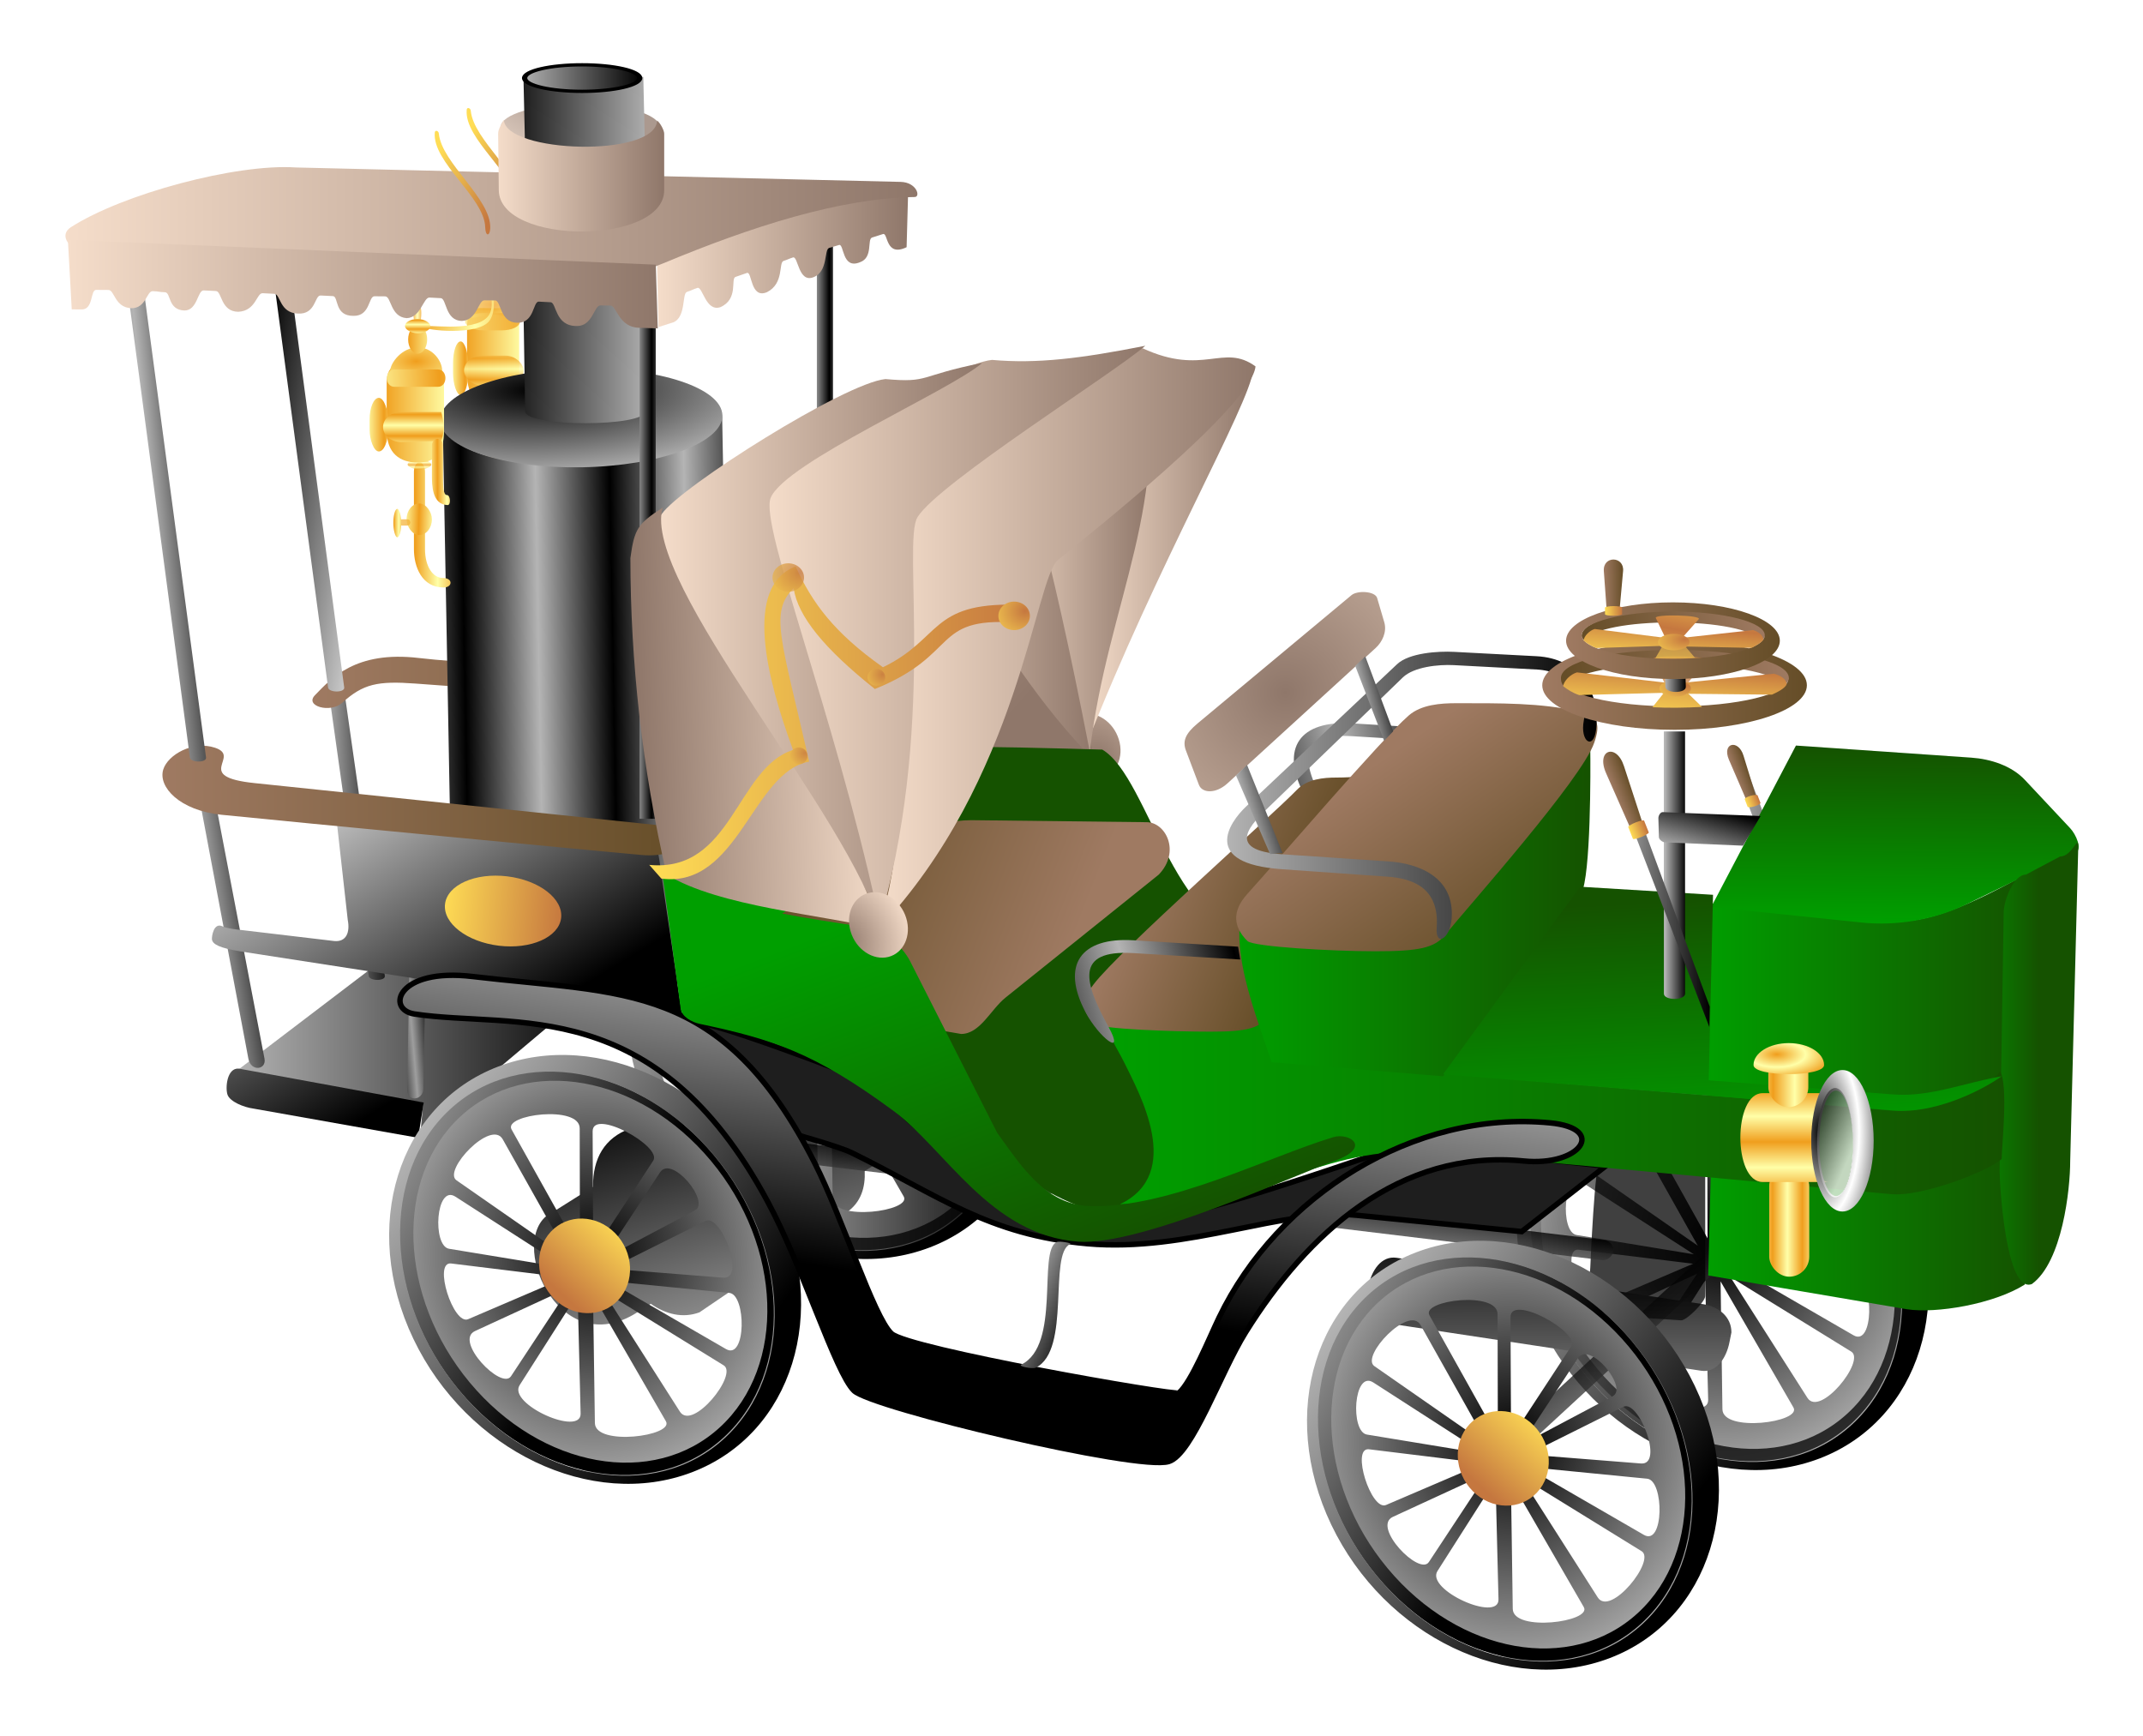 <!--Created with Inkscape (http://www.inkscape.org/)--><svg xmlns:dc="http://purl.org/dc/elements/1.1/" xmlns:cc="http://creativecommons.org/ns#" xmlns:rdf="http://www.w3.org/1999/02/22-rdf-syntax-ns#" xmlns="http://www.w3.org/2000/svg" xmlns:xlink="http://www.w3.org/1999/xlink" xmlns:sodipodi="http://sodipodi.sourceforge.net/DTD/sodipodi-0.dtd" xmlns:inkscape="http://www.inkscape.org/namespaces/inkscape" sodipodi:version="0.32" inkscape:version="0.91 r13725" width="298.927" height="242.079" sodipodi:docname="bolle1878.svg" inkscape:export-filename="/home/franck/Gcompris/Originaux/bolle.png" inkscape:export-xdpi="72.000000" inkscape:export-ydpi="72.000000" inkscape:output_extension="org.inkscape.output.svg.inkscape" version="1.0" sodipodi:modified="true"><defs><linearGradient id="d"><stop style="stop-color:#000;stop-opacity:1" offset="0"/><stop style="stop-color:#fff;stop-opacity:1" offset="1"/></linearGradient><linearGradient inkscape:collect="always" xlink:href="#c" id="bP" x1="562.501" y1="536.89" x2="577.145" y2="521.63" gradientTransform="scale(.627 1.594)" gradientUnits="userSpaceOnUse"/><linearGradient id="c"><stop style="stop-color:#000;stop-opacity:1" offset="0"/><stop style="stop-color:#b4b4b4;stop-opacity:1" offset="1"/></linearGradient><linearGradient id="g"><stop style="stop-color:#8f776a;stop-opacity:1" offset="0"/><stop style="stop-color:#f5ddca;stop-opacity:1" offset="1"/></linearGradient><linearGradient id="a"><stop style="stop-color:#c5773f;stop-opacity:1" offset="0"/><stop style="stop-color:#fd5;stop-opacity:1" offset="1"/></linearGradient><linearGradient id="h"><stop style="stop-color:#155200;stop-opacity:1" offset="0"/><stop style="stop-color:#009f00;stop-opacity:1" offset="1"/></linearGradient><linearGradient id="f"><stop style="stop-color:#654d27;stop-opacity:1" offset="0"/><stop style="stop-color:#9f7a62;stop-opacity:1" offset="1"/></linearGradient><linearGradient id="e"><stop style="stop-color:#000;stop-opacity:1" offset="0"/><stop style="stop-color:#fff;stop-opacity:1" offset="1"/></linearGradient><linearGradient inkscape:collect="always" xlink:href="#a" id="i" x1="664.263" y1="420.891" x2="678.268" y2="406.295" gradientTransform="scale(.733 1.365)" gradientUnits="userSpaceOnUse"/><linearGradient inkscape:collect="always" xlink:href="#b" id="j" gradientTransform="scale(.539 1.854)" spreadMethod="reflect" x1="190.022" y1="369.856" x2="216.326" y2="369.417" gradientUnits="userSpaceOnUse"/><linearGradient inkscape:collect="always" xlink:href="#b" id="k" gradientTransform="scale(1.581 .632)" spreadMethod="reflect" x1="73.261" y1="995.113" x2="73.261" y2="997.465" gradientUnits="userSpaceOnUse"/><linearGradient inkscape:collect="always" xlink:href="#b" id="l" gradientTransform="scale(.802 1.247)" spreadMethod="reflect" x1="103.065" y1="478.513" x2="158.215" y2="478.513" gradientUnits="userSpaceOnUse"/><linearGradient inkscape:collect="always" xlink:href="#b" id="m" gradientTransform="scale(.585 1.708)" spreadMethod="reflect" x1="142.644" y1="357.814" x2="123.857" y2="358.147" gradientUnits="userSpaceOnUse"/><linearGradient inkscape:collect="always" xlink:href="#b" id="n" gradientTransform="scale(1.551 .645)" spreadMethod="reflect" x1="85.625" y1="931.17" x2="85.625" y2="941.506" gradientUnits="userSpaceOnUse"/><linearGradient inkscape:collect="always" xlink:href="#a" id="bO" x1="674.887" y1="424.963" x2="688.893" y2="410.367" gradientTransform="scale(.733 1.365)" gradientUnits="userSpaceOnUse"/><linearGradient inkscape:collect="always" xlink:href="#b" id="p" gradientTransform="scale(.817 1.225)" spreadMethod="reflect" x1="120.24" y1="449.735" x2="140.896" y2="449.999" gradientUnits="userSpaceOnUse"/><linearGradient inkscape:collect="always" xlink:href="#b" id="q" gradientTransform="scale(.542 1.844)" spreadMethod="reflect" x1="187.12" y1="292.369" x2="191.99" y2="292.452" gradientUnits="userSpaceOnUse"/><linearGradient inkscape:collect="always" xlink:href="#b" id="r" spreadMethod="reflect" x1="159.684" y1="371.865" x2="222.524" y2="371.865" gradientTransform="scale(.638 1.568)" gradientUnits="userSpaceOnUse"/><linearGradient inkscape:collect="always" xlink:href="#b" id="s" gradientTransform="scale(1.333 .75)" spreadMethod="reflect" x1="81.27" y1="722.171" x2="81.27" y2="725.92" gradientUnits="userSpaceOnUse"/><linearGradient inkscape:collect="always" xlink:href="#b" id="t" gradientTransform="scale(1.955 .511)" spreadMethod="reflect" x1="61.655" y1="1122.297" x2="88.097" y2="1121.905" gradientUnits="userSpaceOnUse"/><linearGradient inkscape:collect="always" xlink:href="#b" id="u" gradientTransform="scale(.894 1.118)" spreadMethod="reflect" x1="117.638" y1="593.022" x2="128.314" y2="593.512" gradientUnits="userSpaceOnUse"/><linearGradient inkscape:collect="always" xlink:href="#b" id="v" gradientTransform="scale(1.53 .653)" spreadMethod="reflect" x1="76.94" y1="966.248" x2="139.781" y2="966.248" gradientUnits="userSpaceOnUse"/><linearGradient inkscape:collect="always" xlink:href="#b" id="w" gradientTransform="scale(.527 1.897)" spreadMethod="reflect" x1="169.369" y1="354.925" x2="175.579" y2="355.013" gradientUnits="userSpaceOnUse"/><linearGradient inkscape:collect="always" xlink:href="#b" id="x" gradientTransform="scale(.52 1.923)" spreadMethod="reflect" x1="224.257" y1="337.747" x2="235.452" y2="337.541" gradientUnits="userSpaceOnUse"/><linearGradient inkscape:collect="always" xlink:href="#c" id="y" gradientTransform="scale(.638 1.568)" x1="259.686" y1="475.066" x2="299.001" y2="475.066" gradientUnits="userSpaceOnUse"/><linearGradient inkscape:collect="always" xlink:href="#d" id="z" x1="391.685" y1="921.719" x2="344.96" y2="1031.6" gradientTransform="scale(1.164 .859)" gradientUnits="userSpaceOnUse"/><linearGradient inkscape:collect="always" xlink:href="#e" id="A" gradientUnits="userSpaceOnUse" x1="612.468" y1="935.95" x2="704.77" y2="935.95"/><linearGradient inkscape:collect="always" xlink:href="#e" id="B" x1="682.594" y1="904.931" x2="772.312" y2="853.113" gradientTransform="scale(.963 1.038)" gradientUnits="userSpaceOnUse"/><linearGradient inkscape:collect="always" xlink:href="#e" id="C" x1="640.499" y1="944.932" x2="747.957" y2="860.05" gradientTransform="scale(.98 1.02)" gradientUnits="userSpaceOnUse"/><linearGradient inkscape:collect="always" xlink:href="#a" id="bN" x1="95.867" y1="752.153" x2="99.862" y2="752.153" gradientTransform="scale(1.045 .957)" gradientUnits="userSpaceOnUse"/><linearGradient inkscape:collect="always" xlink:href="#e" id="E" x1="682.594" y1="904.931" x2="772.312" y2="853.113" gradientTransform="scale(.963 1.038)" gradientUnits="userSpaceOnUse"/><linearGradient inkscape:collect="always" xlink:href="#e" id="F" x1="640.499" y1="944.932" x2="747.957" y2="860.05" gradientTransform="scale(.98 1.02)" gradientUnits="userSpaceOnUse"/><linearGradient inkscape:collect="always" xlink:href="#d" id="G" x1="173.984" y1="1484.702" x2="172.749" y2="1642.491" gradientTransform="scale(1.795 .557)" gradientUnits="userSpaceOnUse"/><linearGradient inkscape:collect="always" xlink:href="#d" id="H" gradientTransform="scale(3.054 .327)" x1="289.341" y1="1549.273" x2="288.106" y2="1707.062" gradientUnits="userSpaceOnUse"/><linearGradient inkscape:collect="always" xlink:href="#d" id="I" gradientTransform="scale(.853 1.172)" x1="297.364" y1="720.09" x2="296.13" y2="877.879" gradientUnits="userSpaceOnUse"/><linearGradient inkscape:collect="always" xlink:href="#d" id="J" gradientTransform="scale(6.678 .15)" x1="68.03" y1="5685.931" x2="66.795" y2="5843.72" gradientUnits="userSpaceOnUse"/><linearGradient inkscape:collect="always" xlink:href="#c" id="K" spreadMethod="reflect" x1="202.919" y1="906.52" x2="224.297" y2="909.997" gradientTransform="scale(1.269 .788)" gradientUnits="userSpaceOnUse"/><linearGradient inkscape:collect="always" xlink:href="#c" id="L" gradientTransform="scale(1.422 .703)" x1="328.542" y1="1111.148" x2="391.855" y2="1111.148" gradientUnits="userSpaceOnUse"/><linearGradient inkscape:collect="always" xlink:href="#c" id="M" spreadMethod="reflect" x1="1320.082" y1="299.146" x2="1328.51" y2="304.011" gradientTransform="scale(.386 2.588)" gradientUnits="userSpaceOnUse"/><linearGradient inkscape:collect="always" xlink:href="#c" id="N" spreadMethod="reflect" x1="1177.694" y1="319.236" x2="1209.882" y2="325.775" gradientTransform="scale(.441 2.266)" gradientUnits="userSpaceOnUse"/><linearGradient inkscape:collect="always" xlink:href="#f" id="O" x1="132.995" y1="2116.333" x2="176.387" y2="2116.333" gradientTransform="scale(3.049 .328)" gradientUnits="userSpaceOnUse"/><linearGradient inkscape:collect="always" xlink:href="#e" id="P" gradientUnits="userSpaceOnUse" gradientTransform="scale(.406 2.466)" spreadMethod="reflect" x1="1356.128" y1="247.759" x2="1302.897" y2="302.023"/><linearGradient inkscape:collect="always" xlink:href="#c" id="Q" spreadMethod="reflect" x1="1109.708" y1="367.883" x2="1132.547" y2="381.068" gradientTransform="scale(.495 2.022)" gradientUnits="userSpaceOnUse"/><linearGradient inkscape:collect="always" xlink:href="#c" id="R" gradientUnits="userSpaceOnUse" gradientTransform="matrix(.18 0 0 5.568 -.225 -4.505)" spreadMethod="reflect" x1="2288.962" y1="116.585" x2="2310.866" y2="116.585"/><linearGradient inkscape:collect="always" xlink:href="#g" id="S" x1="319.696" y1="826.888" x2="346.422" y2="837.94" gradientTransform="scale(1.459 .685)" gradientUnits="userSpaceOnUse"/><linearGradient inkscape:collect="always" xlink:href="#c" id="T" spreadMethod="reflect" x1="611.748" y1="511.197" x2="637.61" y2="511.197" gradientTransform="scale(.7 1.429)" gradientUnits="userSpaceOnUse"/><linearGradient inkscape:collect="always" xlink:href="#f" id="bM" x1="215.421" y1="329.188" x2="225.612" y2="329.188" gradientTransform="scale(.463 2.159)" gradientUnits="userSpaceOnUse"/><linearGradient inkscape:collect="always" xlink:href="#b" id="V" gradientTransform="scale(.539 1.854)" spreadMethod="reflect" x1="190.022" y1="369.856" x2="216.326" y2="369.417" gradientUnits="userSpaceOnUse"/><linearGradient inkscape:collect="always" xlink:href="#b" id="W" gradientTransform="scale(1.581 .632)" spreadMethod="reflect" x1="73.261" y1="995.113" x2="73.261" y2="997.465" gradientUnits="userSpaceOnUse"/><linearGradient inkscape:collect="always" xlink:href="#b" id="X" gradientTransform="scale(.763 1.311)" spreadMethod="reflect" x1="108.663" y1="455.099" x2="161.115" y2="455.099" gradientUnits="userSpaceOnUse"/><linearGradient inkscape:collect="always" xlink:href="#b" id="Y" gradientTransform="scale(.585 1.708)" spreadMethod="reflect" x1="142.644" y1="357.814" x2="123.857" y2="358.147" gradientUnits="userSpaceOnUse"/><linearGradient inkscape:collect="always" xlink:href="#b" id="Z" gradientTransform="scale(1.419 .705)" spreadMethod="reflect" x1="87.845" y1="851.857" x2="87.845" y2="861.312" gradientUnits="userSpaceOnUse"/><linearGradient inkscape:collect="always" xlink:href="#a" id="bL" x1="95.867" y1="752.153" x2="99.862" y2="752.153" gradientTransform="scale(1.045 .957)" gradientUnits="userSpaceOnUse"/><linearGradient inkscape:collect="always" xlink:href="#b" id="ab" gradientTransform="scale(.817 1.225)" spreadMethod="reflect" x1="120.24" y1="449.735" x2="140.896" y2="449.999" gradientUnits="userSpaceOnUse"/><linearGradient inkscape:collect="always" xlink:href="#b" id="ac" gradientTransform="scale(.542 1.844)" spreadMethod="reflect" x1="187.12" y1="292.369" x2="191.99" y2="292.452" gradientUnits="userSpaceOnUse"/><linearGradient inkscape:collect="always" xlink:href="#b" id="ad" spreadMethod="reflect" x1="100.646" y1="570.244" x2="137.548" y2="570.244" gradientTransform="scale(1.016 .984)" gradientUnits="userSpaceOnUse"/><linearGradient inkscape:collect="always" xlink:href="#b" id="ae" gradientTransform="scale(1.333 .75)" spreadMethod="reflect" x1="81.27" y1="722.171" x2="81.27" y2="725.92" gradientUnits="userSpaceOnUse"/><linearGradient inkscape:collect="always" xlink:href="#b" id="af" gradientTransform="scale(1.832 .546)" spreadMethod="reflect" x1="64.193" y1="1051.788" x2="88.974" y2="1051.42" gradientUnits="userSpaceOnUse"/><linearGradient inkscape:collect="always" xlink:href="#b" id="ag" gradientTransform="scale(.894 1.118)" spreadMethod="reflect" x1="117.638" y1="593.022" x2="128.314" y2="593.512" gradientUnits="userSpaceOnUse"/><linearGradient inkscape:collect="always" xlink:href="#b" id="ah" gradientTransform="scale(1.53 .653)" spreadMethod="reflect" x1="76.94" y1="966.248" x2="139.781" y2="966.248" gradientUnits="userSpaceOnUse"/><linearGradient inkscape:collect="always" xlink:href="#b" id="ai" gradientTransform="scale(.527 1.897)" spreadMethod="reflect" x1="169.369" y1="354.925" x2="175.579" y2="355.013" gradientUnits="userSpaceOnUse"/><linearGradient inkscape:collect="always" xlink:href="#b" id="aj" gradientTransform="scale(.52 1.923)" spreadMethod="reflect" x1="224.257" y1="337.747" x2="235.452" y2="337.541" gradientUnits="userSpaceOnUse"/><linearGradient inkscape:collect="always" xlink:href="#f" id="bK" x1="215.421" y1="329.188" x2="225.612" y2="329.188" gradientTransform="scale(.463 2.159)" gradientUnits="userSpaceOnUse"/><linearGradient inkscape:collect="always" xlink:href="#g" id="al" gradientTransform="scale(.654 1.53)" x1="471.827" y1="431.988" x2="534.182" y2="431.988" gradientUnits="userSpaceOnUse"/><linearGradient inkscape:collect="always" xlink:href="#g" id="am" x1="396.091" y1="689.135" x2="488.09" y2="601.617" gradientTransform="scale(.962 1.04)" gradientUnits="userSpaceOnUse"/><linearGradient inkscape:collect="always" xlink:href="#g" id="an" gradientTransform="scale(.743 1.347)" x1="467.67" y1="493.288" x2="538.823" y2="493.288" gradientUnits="userSpaceOnUse"/><linearGradient inkscape:collect="always" xlink:href="#g" id="ao" gradientTransform="scale(.625 1.601)" x1="534.057" y1="413.047" x2="595.067" y2="413.047" gradientUnits="userSpaceOnUse"/><linearGradient inkscape:collect="always" xlink:href="#h" id="ap" x1="341.742" y1="854.644" x2="356.249" y2="850.605" gradientTransform="scale(1.146 .873)" gradientUnits="userSpaceOnUse"/><linearGradient inkscape:collect="always" xlink:href="#f" id="aq" x1="298.886" y1="1080.2" x2="246.241" y2="1090.138" gradientTransform="scale(1.436 .697)" gradientUnits="userSpaceOnUse"/><linearGradient inkscape:collect="always" xlink:href="#h" id="ar" gradientTransform="scale(.864 1.157)" x1="137.75" y1="685.069" x2="229.962" y2="685.069" gradientUnits="userSpaceOnUse"/><linearGradient inkscape:collect="always" xlink:href="#h" id="as" x1="102.493" y1="1018.641" x2="103.647" y2="1080.021" gradientTransform="scale(1.437 .696)" gradientUnits="userSpaceOnUse"/><linearGradient inkscape:collect="always" xlink:href="#e" id="at" x1="414.611" y1="921.614" x2="475.68" y2="849.603" gradientTransform="scale(1.184 .845)" gradientUnits="userSpaceOnUse"/><linearGradient inkscape:collect="always" xlink:href="#h" id="au" x1="276.855" y1="335.922" x2="326.107" y2="336.277" gradientTransform="scale(.422 2.37)" gradientUnits="userSpaceOnUse"/><linearGradient id="b"><stop style="stop-color:#f09e1d;stop-opacity:1" offset="0"/><stop style="stop-color:#ffffa8;stop-opacity:1" offset="1"/></linearGradient><linearGradient inkscape:collect="always" xlink:href="#e" id="aw" x1="682.594" y1="904.931" x2="772.312" y2="853.113" gradientTransform="scale(.963 1.038)" gradientUnits="userSpaceOnUse"/><linearGradient inkscape:collect="always" xlink:href="#e" id="ax" x1="640.499" y1="944.932" x2="747.957" y2="860.05" gradientTransform="scale(.98 1.02)" gradientUnits="userSpaceOnUse"/><linearGradient inkscape:collect="always" xlink:href="#h" id="ay" gradientTransform="scale(2.187 .457)" x1="57.271" y1="1744.106" x2="157.364" y2="1744.106" gradientUnits="userSpaceOnUse"/><linearGradient inkscape:collect="always" xlink:href="#f" id="az" x1="253.919" y1="885.545" x2="290.332" y2="875.185" gradientTransform="scale(1.172 .853)" gradientUnits="userSpaceOnUse"/><linearGradient inkscape:collect="always" xlink:href="#h" id="aA" gradientTransform="scale(1.033 .968)" x1="218.855" y1="774.264" x2="301.694" y2="774.264" gradientUnits="userSpaceOnUse"/><linearGradient inkscape:collect="always" xlink:href="#h" id="aB" x1="132.172" y1="1179.761" x2="121.796" y2="1276.159" gradientTransform="scale(1.579 .633)" gradientUnits="userSpaceOnUse"/><linearGradient inkscape:collect="always" xlink:href="#f" id="aC" x1="190.333" y1="900.824" x2="231.146" y2="860.336" gradientTransform="scale(1.207 .829)" gradientUnits="userSpaceOnUse"/><linearGradient inkscape:collect="always" xlink:href="#e" id="aD" x1="213.829" y1="1317.449" x2="157.235" y2="1167.432" gradientTransform="scale(1.553 .644)" gradientUnits="userSpaceOnUse"/><linearGradient inkscape:collect="always" xlink:href="#h" id="aE" x1="235.171" y1="1118.33" x2="302.005" y2="1023.316" gradientTransform="scale(1.359 .736)" gradientUnits="userSpaceOnUse"/><linearGradient inkscape:collect="always" xlink:href="#a" id="aF" x1="494.633" y1="812.014" x2="477.044" y2="811.057" gradientTransform="scale(.967 1.034)" gradientUnits="userSpaceOnUse"/><linearGradient inkscape:collect="always" xlink:href="#f" id="aG" x1="202.733" y1="1586.314" x2="261.446" y2="1586.314" gradientTransform="scale(2.197 .455)" gradientUnits="userSpaceOnUse"/><linearGradient inkscape:collect="always" xlink:href="#a" id="aH" x1="371.301" y1="961.238" x2="394.632" y2="961.238" gradientTransform="scale(1.276 .784)" gradientUnits="userSpaceOnUse"/><linearGradient inkscape:collect="always" xlink:href="#a" id="bJ" x1="95.867" y1="752.153" x2="99.862" y2="752.153" gradientTransform="scale(1.045 .957)" gradientUnits="userSpaceOnUse"/><linearGradient inkscape:collect="always" xlink:href="#e" id="aJ" x1="682.594" y1="904.931" x2="772.312" y2="853.113" gradientTransform="scale(.963 1.038)" gradientUnits="userSpaceOnUse"/><linearGradient inkscape:collect="always" xlink:href="#e" id="aK" x1="640.499" y1="944.932" x2="747.957" y2="860.05" gradientTransform="scale(.98 1.02)" gradientUnits="userSpaceOnUse"/><linearGradient inkscape:collect="always" xlink:href="#a" id="aL" x1="494.633" y1="812.014" x2="477.044" y2="811.057" gradientTransform="scale(.967 1.034)" gradientUnits="userSpaceOnUse"/><linearGradient inkscape:collect="always" xlink:href="#g" id="aM" x1="382.033" y1="550.004" x2="496.155" y2="550.004" gradientTransform="scale(.806 1.241)" gradientUnits="userSpaceOnUse"/><linearGradient inkscape:collect="always" xlink:href="#g" id="aN" gradientTransform="scale(.806 1.241)" x1="415.262" y1="550.089" x2="530.213" y2="550.089" gradientUnits="userSpaceOnUse"/><linearGradient inkscape:collect="always" xlink:href="#g" id="aO" gradientTransform="scale(.768 1.302)" x1="487.501" y1="524.051" x2="590.251" y2="524.051" gradientUnits="userSpaceOnUse"/><linearGradient inkscape:collect="always" xlink:href="#c" id="aP" spreadMethod="reflect" x1="534.054" y1="571.718" x2="492.773" y2="572.472" gradientTransform="scale(.924 1.082)" gradientUnits="userSpaceOnUse"/><linearGradient inkscape:collect="always" xlink:href="#c" id="aQ" gradientUnits="userSpaceOnUse" gradientTransform="matrix(.18 0 0 5.568 .225 -4.505)" spreadMethod="reflect" x1="2527.114" y1="120.337" x2="2549.018" y2="120.337"/><linearGradient inkscape:collect="always" xlink:href="#g" id="aR" x1="595.432" y1="538.237" x2="519.476" y2="533.908" gradientTransform="scale(.77 1.298)" gradientUnits="userSpaceOnUse"/><linearGradient inkscape:collect="always" xlink:href="#f" id="bI" x1="215.421" y1="329.188" x2="225.612" y2="329.188" gradientTransform="scale(.463 2.159)" gradientUnits="userSpaceOnUse"/><linearGradient inkscape:collect="always" xlink:href="#g" id="aT" x1="283.836" y1="816.852" x2="328.084" y2="816.852" gradientTransform="scale(1.383 .723)" gradientUnits="userSpaceOnUse"/><linearGradient inkscape:collect="always" xlink:href="#g" id="aU" x1="135.385" y1="1672.267" x2="207.454" y2="1672.267" gradientTransform="scale(2.883 .347)" gradientUnits="userSpaceOnUse"/><linearGradient inkscape:collect="always" xlink:href="#c" id="aV" spreadMethod="reflect" x1="448.463" y1="618.534" x2="413.79" y2="619.167" gradientTransform="scale(1.1 .909)" gradientUnits="userSpaceOnUse"/><linearGradient inkscape:collect="always" xlink:href="#c" id="aW" gradientTransform="scale(1.584 .631)" x1="288.409" y1="873.727" x2="307.521" y2="873.727" gradientUnits="userSpaceOnUse"/><linearGradient inkscape:collect="always" xlink:href="#g" id="aX" x1="370.634" y1="694.793" x2="403.838" y2="694.793" gradientTransform="scale(1.22 .82)" gradientUnits="userSpaceOnUse"/><linearGradient inkscape:collect="always" xlink:href="#c" id="aY" spreadMethod="reflect" x1="1390.059" y1="257.107" x2="1416.87" y2="272.083" gradientTransform="scale(.406 2.466)" gradientUnits="userSpaceOnUse"/><linearGradient inkscape:collect="always" xlink:href="#g" id="aZ" x1="175.74" y1="1538.641" x2="231.472" y2="1538.641" gradientTransform="scale(2.581 .387)" gradientUnits="userSpaceOnUse"/><linearGradient inkscape:collect="always" xlink:href="#c" id="bH" gradientTransform="scale(.618 1.619)" x1="319.033" y1="461.449" x2="356.38" y2="461.449" gradientUnits="userSpaceOnUse"/><linearGradient inkscape:collect="always" xlink:href="#c" id="bb" gradientTransform="scale(1.135 .881)" x1="197.995" y1="817.723" x2="277.427" y2="817.723" gradientUnits="userSpaceOnUse"/><linearGradient inkscape:collect="always" xlink:href="#c" id="bc" spreadMethod="reflect" x1="416.39" y1="520.27" x2="427.873" y2="526.899" gradientTransform="scale(.722 1.384)" gradientUnits="userSpaceOnUse"/><linearGradient inkscape:collect="always" xlink:href="#c" id="bd" spreadMethod="reflect" x1="408.472" y1="464.921" x2="418.565" y2="470.748" gradientTransform="scale(.671 1.491)" gradientUnits="userSpaceOnUse"/><linearGradient inkscape:collect="always" xlink:href="#c" id="be" spreadMethod="reflect" x1="245.005" y1="973.621" x2="266.383" y2="977.098" gradientTransform="scale(1.269 .788)" gradientUnits="userSpaceOnUse"/><linearGradient inkscape:collect="always" xlink:href="#f" id="bf" x1="107.763" y1="1140.814" x2="138.974" y2="1140.814" gradientTransform="scale(1.67 .599)" gradientUnits="userSpaceOnUse"/><linearGradient inkscape:collect="always" xlink:href="#f" id="bg" x1="92.599" y1="1672.543" x2="74.573" y2="1671.99" gradientTransform="scale(2.461 .406)" gradientUnits="userSpaceOnUse"/><linearGradient inkscape:collect="always" xlink:href="#a" id="bh" gradientTransform="scale(1.371 .729)" spreadMethod="reflect" x1="145.566" y1="948.991" x2="154.547" y2="973.141" gradientUnits="userSpaceOnUse"/><linearGradient inkscape:collect="always" xlink:href="#a" id="bi" gradientTransform="scale(1.731 .578)" spreadMethod="reflect" x1="116.439" y1="1172.625" x2="124.685" y2="1194.797" gradientUnits="userSpaceOnUse"/><linearGradient inkscape:collect="always" xlink:href="#a" id="bj" spreadMethod="reflect" x1="90.405" y1="1535.157" x2="99.633" y2="1559.968" gradientTransform="scale(2.225 .449)" gradientUnits="userSpaceOnUse"/><linearGradient inkscape:collect="always" xlink:href="#a" id="bk" spreadMethod="reflect" x1="93.014" y1="1482.934" x2="102.682" y2="1508.927" gradientTransform="scale(2.151 .465)" gradientUnits="userSpaceOnUse"/><linearGradient inkscape:collect="always" xlink:href="#a" id="bl" gradientTransform="scale(1.754 .57)" spreadMethod="reflect" x1="114.089" y1="1205.49" x2="124.212" y2="1232.709" gradientUnits="userSpaceOnUse"/><linearGradient inkscape:collect="always" xlink:href="#d" id="bG" x1="107.689" y1="1266.886" x2="123.761" y2="1285.892" gradientTransform="scale(1.745 .573)" gradientUnits="userSpaceOnUse"/><linearGradient inkscape:collect="always" xlink:href="#c" id="bn" gradientTransform="scale(1.23 .813)" x1="165.024" y1="853.183" x2="169.124" y2="853.183" gradientUnits="userSpaceOnUse"/><linearGradient inkscape:collect="always" xlink:href="#f" id="bo" x1="92.67" y1="1670.428" x2="74.668" y2="1669.876" gradientTransform="scale(2.458 .407)" gradientUnits="userSpaceOnUse"/><linearGradient inkscape:collect="always" xlink:href="#f" id="bp" x1="107.763" y1="1140.814" x2="138.974" y2="1140.814" gradientTransform="scale(1.67 .599)" gradientUnits="userSpaceOnUse"/><linearGradient inkscape:collect="always" xlink:href="#a" id="bq" spreadMethod="reflect" x1="94.091" y1="1458.988" x2="101.648" y2="1479.307" gradientTransform="scale(2.147 .466)" gradientUnits="userSpaceOnUse"/><linearGradient inkscape:collect="always" xlink:href="#a" id="br" spreadMethod="reflect" x1="96.562" y1="1419.862" x2="104.443" y2="1441.05" gradientTransform="scale(2.091 .478)" gradientUnits="userSpaceOnUse"/><linearGradient inkscape:collect="always" xlink:href="#a" id="bs" gradientTransform="scale(1.401 .714)" spreadMethod="reflect" x1="143.578" y1="953.954" x2="150.651" y2="972.969" gradientUnits="userSpaceOnUse"/><linearGradient inkscape:collect="always" xlink:href="#d" id="bF" x1="793.038" y1="231.27" x2="802.475" y2="243.666" gradientTransform="scale(.588 1.701)" gradientUnits="userSpaceOnUse"/><linearGradient inkscape:collect="always" xlink:href="#c" id="bu" gradientTransform="scale(.281 3.554)" x1="721.804" y1="207.594" x2="740.155" y2="207.594" gradientUnits="userSpaceOnUse"/><linearGradient inkscape:collect="always" xlink:href="#a" id="bv" x1="331.523" y1="771.573" x2="415.228" y2="771.573" gradientTransform="scale(1.097 .911)" gradientUnits="userSpaceOnUse"/><linearGradient inkscape:collect="always" xlink:href="#b" id="bC" gradientTransform="scale(.863 1.158)" spreadMethod="reflect" x1="523.479" y1="346.111" x2="529.575" y2="346.111" gradientUnits="userSpaceOnUse"/><linearGradient inkscape:collect="always" xlink:href="#b" id="bB" gradientTransform="scale(.996 1.004)" spreadMethod="reflect" x1="461.674" y1="403.801" x2="461.674" y2="397.582" gradientUnits="userSpaceOnUse"/><linearGradient inkscape:collect="always" xlink:href="#b" id="bA" spreadMethod="reflect" x1="751.456" y1="246.509" x2="757.486" y2="246.509" gradientTransform="scale(.601 1.663)" gradientUnits="userSpaceOnUse"/><radialGradient inkscape:collect="always" xlink:href="#g" id="ba" cx="299.692" cy="697.811" fx="299.692" fy="697.811" r="83.072" gradientTransform="scale(1.003 .997)" gradientUnits="userSpaceOnUse"/><radialGradient inkscape:collect="always" xlink:href="#a" id="bz" cx="144.63" cy="960.476" fx="144.63" fy="960.476" r="6.239" gradientTransform="scale(1.407 .711)" gradientUnits="userSpaceOnUse"/><radialGradient inkscape:collect="always" xlink:href="#a" id="bx" cx="144.63" cy="960.476" fx="144.63" fy="960.476" r="6.239" gradientTransform="scale(1.407 .711)" gradientUnits="userSpaceOnUse"/><radialGradient inkscape:collect="always" xlink:href="#a" id="bw" cx="144.63" cy="960.476" fx="144.63" fy="960.476" r="6.239" gradientTransform="scale(1.407 .711)" gradientUnits="userSpaceOnUse"/><radialGradient inkscape:collect="always" xlink:href="#d" id="bD" spreadMethod="reflect" cx="697.807" cy="267.729" fx="697.807" fy="267.729" r="14.151" gradientTransform="scale(.664 1.505)" gradientUnits="userSpaceOnUse"/><radialGradient inkscape:collect="always" xlink:href="#b" id="bE" spreadMethod="reflect" cx="300.16" cy="579.301" fx="300.16" fy="579.301" r="4.683" gradientTransform="scale(1.508 .663)" gradientUnits="userSpaceOnUse"/><radialGradient inkscape:collect="always" xlink:href="#a" id="bt" cx="144.63" cy="960.476" fx="144.63" fy="960.476" r="6.239" gradientTransform="scale(1.407 .711)" gradientUnits="userSpaceOnUse"/><radialGradient inkscape:collect="always" xlink:href="#a" id="bm" cx="144.63" cy="960.476" fx="144.63" fy="960.476" r="6.239" gradientTransform="scale(1.407 .711)" gradientUnits="userSpaceOnUse"/><radialGradient inkscape:collect="always" xlink:href="#a" id="by" cx="144.63" cy="960.476" fx="144.63" fy="960.476" r="6.239" gradientTransform="scale(1.407 .711)" gradientUnits="userSpaceOnUse"/><radialGradient inkscape:collect="always" xlink:href="#g" id="aS" cx="462.408" cy="667.111" fx="462.408" fy="667.111" r="17.045" gradientTransform="scale(.884 1.131)" gradientUnits="userSpaceOnUse"/><radialGradient inkscape:collect="always" xlink:href="#e" id="aI" cx="683.356" cy="896.521" fx="683.356" fy="896.521" r="81.379" gradientTransform="scale(.963 1.039)" gradientUnits="userSpaceOnUse"/><radialGradient inkscape:collect="always" xlink:href="#g" id="ak" cx="452.38" cy="668.632" fx="452.38" fy="668.632" r="28.802" gradientTransform="scale(.884 1.131)" gradientUnits="userSpaceOnUse"/><radialGradient inkscape:collect="always" xlink:href="#b" id="aa" gradientTransform="scale(1.372 .729)" spreadMethod="reflect" cx="78.887" cy="770.109" fx="78.887" fy="770.109" r="26.412" gradientUnits="userSpaceOnUse"/><radialGradient inkscape:collect="always" xlink:href="#c" id="U" cx="285.206" cy="1068.579" fx="285.206" fy="1068.579" r="36.088" gradientTransform="scale(1.69 .592)" gradientUnits="userSpaceOnUse"/><radialGradient inkscape:collect="always" xlink:href="#e" id="D" cx="683.356" cy="896.521" fx="683.356" fy="896.521" r="81.379" gradientTransform="scale(.963 1.039)" gradientUnits="userSpaceOnUse"/><radialGradient inkscape:collect="always" xlink:href="#b" id="o" gradientTransform="scale(1.457 .687)" spreadMethod="reflect" cx="74.949" cy="817.267" fx="74.949" fy="817.267" r="27.291" gradientUnits="userSpaceOnUse"/><radialGradient inkscape:collect="always" xlink:href="#e" id="av" cx="683.356" cy="896.521" fx="683.356" fy="896.521" r="81.379" gradientTransform="scale(.963 1.039)" gradientUnits="userSpaceOnUse"/></defs><sodipodi:namedview pagecolor="#ffffff" bordercolor="#666666" borderopacity="1.0" inkscape:pageopacity="0.0" inkscape:pageshadow="2" inkscape:zoom="0.69041635" inkscape:cx="-175.44959" inkscape:cy="55.878268" inkscape:window-width="1016" inkscape:window-height="575" inkscape:window-x="0" inkscape:window-y="1" showguides="true" inkscape:guide-bbox="true" inkscape:current-layer="svg1" showgrid="false" inkscape:window-maximized="0" units="px" fit-margin-top="9" fit-margin-left="9" fit-margin-right="9" fit-margin-bottom="9"/><g transform="matrix(-.572 0 0 .572 351.218 -301.345)"><path sodipodi:nodetypes="cssss" d="M499.219 553.816c-.675 7.275-12.78 15.81-12.54 23.113.062 1.904 1.166 2.15 1.23-.246.19-7.304 12.968-15.838 12.293-23.113-.063-.675-.92-.429-.983.246z" style="fill:url(#i);fill-opacity:1;fill-rule:evenodd;stroke:none" inkscape:connector-curvature="0"/><g transform="matrix(-.323 0 0 .391 527.581 379.346)"><path sodipodi:nodetypes="cccssccc" d="M105.38 630.314c-1.907 0-3.442 2.632-3.442 5.902v48.247c0 10.983 4.88 23.884 18.43 23.907 5.584.01 5.978-5.918-.417-5.911-6.162.006-11.128-7.013-11.128-17.996v-48.247c0-3.27-1.536-5.902-3.443-5.902z" style="fill:url(#j);fill-opacity:.75;fill-rule:evenodd;stroke:none" inkscape:connector-curvature="0"/><rect ry="15.093" rx="10.644" y="628.695" x="98.004" height="5.901" width="14.753" style="fill:url(#k);fill-opacity:.75;fill-rule:evenodd;stroke:none"/><path sodipodi:nodetypes="ccccccc" d="M104.253 569.456c-10.898 0-19.228-2.565-19.228 11.972v28.88c0 14.537 8.33 20.126 19.228 20.126 10.897 0 20.113-5.589 20.113-20.126v-28.88c0-14.537-9.216-11.972-20.113-11.972z" style="fill:url(#l);fill-opacity:1;fill-rule:evenodd;stroke:none" inkscape:connector-curvature="0"/><rect ry="13.53" rx="34.974" y="590.11" x="74.426" height="33.44" width="11.462" style="fill:url(#m);fill-opacity:1;fill-rule:evenodd;stroke:none"/><rect ry="28.623" rx="13.686" y="598.961" x="82.762" height="18.687" width="44.948" style="fill:url(#n);fill-opacity:.75;fill-rule:evenodd;stroke:none"/><path sodipodi:nodetypes="ccccc" d="M126.874 566.997c0 5.158-7.931.492-17.704.492-9.772 0-17.703 4.666-17.703-.492s7.931-14.261 17.703-14.261c9.773 0 17.704 9.103 17.704 14.261z" style="fill:url(#o);fill-opacity:.75;fill-rule:evenodd;stroke:none" transform="translate(-4.918 5.901)" inkscape:connector-curvature="0"/><path d="M104.253 544.868c-3.27 0-5.901 3.948-5.901 8.852 0 4.903 2.631 8.851 5.9 8.851 3.27 0 5.902-3.948 5.902-8.851 0-4.904-2.632-8.852-5.901-8.852z" style="fill:url(#p);fill-opacity:.75;fill-rule:evenodd;stroke:none" inkscape:connector-curvature="0"/><rect ry="16.35" rx="10.644" y="528.963" x="101.59" height="16.72" width="4.918" style="fill:url(#q);fill-opacity:.75;fill-rule:evenodd;stroke:none"/><path sodipodi:nodetypes="ccsccs" d="M147.612 539.662c-9.526 9.483-39.425 4.01-39.425 6.19 0 2.179 32.968 4.994 40.777-4.015 17.392-20.067-10.664-90.557-15.474-107.844 2.451 0 1.06.477-1.391.477 4.591 18.837 31.213 89.564 15.513 105.192z" style="fill:url(#r);fill-opacity:.75;fill-rule:evenodd;stroke:none" inkscape:connector-curvature="0"/><rect ry="16.35" rx="10.644" y="540.934" x="96.385" height="8.852" width="15.736" style="fill:url(#s);fill-opacity:.75;fill-rule:evenodd;stroke:none"/><rect ry="27.67" rx="13.686" y="572.406" x="83.571" height="10.819" width="41.363" style="fill:url(#t);fill-opacity:.75;fill-rule:evenodd;stroke:none"/><rect ry="27.67" rx="13.686" y="656.005" x="97.368" height="19.67" width="15.736" style="fill:url(#u);fill-opacity:.75;fill-rule:evenodd;stroke:none"/><path sodipodi:nodetypes="cccccc" d="M94.91 665.84c-2.453 0-4.427.878-4.427 1.967 0 1.09 1.974 1.967 4.426 1.967h2.95c2.453 0 2.453-3.934 0-3.934h-2.95z" style="fill:url(#v);fill-opacity:.75;fill-rule:evenodd;stroke:none" inkscape:connector-curvature="0"/><rect ry="10.062" rx="13.686" y="659.363" x="89.152" height="17.703" width="4.918" style="fill:url(#w);fill-opacity:.75;fill-rule:evenodd;stroke:none"/><path sodipodi:nodetypes="cccssccc" d="M116.547 615.681c-1.907 0-3.443 1.755-3.443 3.934v18.687c0 6.229 0 18.37 9.737 18.687 2.178.07 1.761-6.286-.418-6.26-2.434.03-2.434-6.198-2.434-12.427v-18.687c0-2.18-1.535-3.934-3.442-3.934z" style="fill:url(#x);fill-opacity:.75;fill-rule:evenodd;stroke:none" inkscape:connector-curvature="0"/></g><path sodipodi:nodetypes="csscc" d="m188.176 714.009-22.45 59.857c-.605 1.611 1.927 2.561 2.532.95l22.45-59.857-2.532-.95z" style="fill:url(#y);fill-opacity:1;fill-rule:evenodd;stroke:none" inkscape:connector-curvature="0"/><path d="M428.237 783.805c-2.599-.3-5.509.612-8.344 2.094-20.206-7.38-32.734 14.952-21.062 23.781l4.312 2.688c-.17 3.945.863 7.676 4.469 10.125l35.844 24.344c4.063 1.482 8.146.488 11.875-2.094l2.5 1.562c19.15 13.278 31.945-15.139 23.094-22.843l-11.532-7.25c.093-6.949-2.843-11.942-9-14.188l-29.156-17.25c-.92-.544-1.939-.846-3-.969z" style="fill:url(#z);fill-opacity:1;fill-rule:evenodd;stroke:none" inkscape:connector-curvature="0"/><path sodipodi:nodetypes="csccscssccssccssccssccssccssccssccssccscccssccssccssc" d="M704.705 925.958c-1.772 37.258-32.348 55.838-50.54 59.503-9.88 1.991-40.1-5.924-41.667-36.307-1.051-32.513 25.124-58.416 51.643-62.59 15.694-2.628 42.108 6.932 40.564 39.394zm-43.292 4.52.072-30.18c.014-5.718 18.654-3.37 16.62.276l-16.692 29.904zm-3.178 10.506-.454 31.19c-.083 5.719-19.41 3.185-17.321-.43l17.775-30.76zm3.746-.258-.72 29.132c-.142 5.717 17.817-2.296 14.878-6.91l-14.158-22.222zm-3.78-10.16.127-29.523c.025-5.719-17.064 3.663-14.776 7.157l14.649 22.366zm5.59 1.72 16.461-29.3c2.801-4.987 14.71 7.613 11.282 9.998l-27.743 19.303zm-7.939 7.63-18.797 29.468c-3.075 4.821-14.25-9.078-10.695-11.271l29.492-18.197zm9.083-3.235 27.9-3.414c4.465-.546-.521 15.137-4.155 13.58l-23.745-10.166zm-10.767-2.138-27.654 2.184c-5.701.45.56-15.69 4.298-13.826l23.356 11.642zm1.622-2.354-22.383-11.859c-3.884-2.058 5.584-13.515 8.448-9.34l13.935 21.199zm8.162 6.922 23.061 10.63c5.194 2.394-6.477 14.504-8.777 11.019l-14.284-21.649zm-9.447-1.57-28.694 16.59c-4.951 2.862-4.97-13.28-.814-13.69l29.508-2.9zm10.247-3.154 27.04-17.412c4.807-3.096 5.671 12.027 1.55 12.705l-28.59 4.707z" style="fill:url(#A);fill-opacity:1;fill-rule:evenodd;stroke:none" inkscape:connector-curvature="0" transform="translate(-246.821 -153.171)"/><path sodipodi:nodetypes="cccccccccc" d="M690.93 964.176c-18.464 22.148-47.387 27.307-64.561 11.515-17.174-15.792-16.128-46.584 2.335-68.732 18.464-22.148 47.387-27.307 64.56-11.515 17.175 15.792 16.128 46.584-2.335 68.732zm-2.645-1.87c-17.447 20.93-44.78 25.805-61.01 10.881-16.229-14.923-15.24-44.022 2.208-64.951 17.447-20.93 44.78-25.805 61.01-10.882 16.229 14.924 15.24 44.022-2.208 64.952z" style="fill:url(#B);fill-opacity:.75;fill-rule:evenodd;stroke:url(#linearGradient7555);stroke-width:.995pt;stroke-linecap:butt;stroke-linejoin:miter;stroke-opacity:1" inkscape:connector-curvature="0" transform="translate(-246.821 -153.171)"/><path d="M702.036 951.663c-13.054 27.298-43.498 41.857-67.957 32.499-24.459-9.36-33.715-39.11-20.662-66.408 13.054-27.299 43.499-41.858 67.957-32.5 24.46 9.36 33.715 39.11 20.662 66.409zm-11.315 12.702c-18.463 22.148-47.386 27.307-64.56 11.515-17.174-15.792-16.128-46.584 2.335-68.732 18.463-22.148 47.386-27.307 64.56-11.515 17.174 15.793 16.128 46.584-2.335 68.732z" style="fill:url(#C);fill-opacity:1;fill-rule:evenodd;stroke:none" inkscape:connector-curvature="0" transform="translate(-246.821 -153.171)"/><path sodipodi:nodetypes="csccscssccssccssccssccssccssccssccssccscccssccssccssc" d="M704.705 925.958c-1.772 37.258-32.348 55.838-50.54 59.503-9.88 1.991-40.1-5.924-41.667-36.307-1.051-32.513 25.124-58.416 51.643-62.59 15.694-2.628 42.108 6.932 40.564 39.394zm-43.292 4.52.072-30.18c.014-5.718 18.654-3.37 16.62.276l-16.692 29.904zm-3.178 10.506-.454 31.19c-.083 5.719-19.41 3.185-17.321-.43l17.775-30.76zm3.746-.258-.72 29.132c-.142 5.717 17.817-2.296 14.878-6.91l-14.158-22.222zm-3.78-10.16.127-29.523c.025-5.719-17.064 3.663-14.776 7.157l14.649 22.366zm5.59 1.72 16.461-29.3c2.801-4.987 14.71 7.613 11.282 9.998l-27.743 19.303zm-7.939 7.63-18.797 29.468c-3.075 4.821-14.25-9.078-10.695-11.271l29.492-18.197zm9.083-3.235 27.9-3.414c4.465-.546-.521 15.137-4.155 13.58l-23.745-10.166zm-10.767-2.138-27.654 2.184c-5.701.45.56-15.69 4.298-13.826l23.356 11.642zm1.622-2.354-22.383-11.859c-3.884-2.058 5.584-13.515 8.448-9.34l13.935 21.199zm8.162 6.922 23.061 10.63c5.194 2.394-6.477 14.504-8.777 11.019l-14.284-21.649zm-9.447-1.57-28.694 16.59c-4.951 2.862-4.97-13.28-.814-13.69l29.508-2.9zm10.247-3.154 27.04-17.412c4.807-3.096 5.671 12.027 1.55 12.705l-28.59 4.707z" style="fill:url(#D);fill-opacity:1;fill-rule:evenodd;stroke:none" inkscape:connector-curvature="0" transform="translate(-463.802 -101.708)"/><path sodipodi:nodetypes="cccccccccc" d="M690.93 964.176c-18.464 22.148-47.387 27.307-64.561 11.515-17.174-15.792-16.128-46.584 2.335-68.732 18.464-22.148 47.387-27.307 64.56-11.515 17.175 15.792 16.128 46.584-2.335 68.732zm-2.645-1.87c-17.447 20.93-44.78 25.805-61.01 10.881-16.229-14.923-15.24-44.022 2.208-64.951 17.447-20.93 44.78-25.805 61.01-10.882 16.229 14.924 15.24 44.022-2.208 64.952z" style="fill:url(#E);fill-opacity:.75;fill-rule:evenodd;stroke:url(#linearGradient7563);stroke-width:.995pt;stroke-linecap:butt;stroke-linejoin:miter;stroke-opacity:1" inkscape:connector-curvature="0" transform="translate(-463.802 -101.708)"/><path d="M702.036 951.663c-13.054 27.298-43.498 41.857-67.957 32.499-24.459-9.36-33.715-39.11-20.662-66.408 13.054-27.299 43.499-41.858 67.957-32.5 24.46 9.36 33.715 39.11 20.662 66.409zm-11.315 12.702c-18.463 22.148-47.386 27.307-64.56 11.515-17.174-15.792-16.128-46.584 2.335-68.732 18.463-22.148 47.386-27.307 64.56-11.515 17.174 15.793 16.128 46.584-2.335 68.732z" style="fill:url(#F);fill-opacity:1;fill-rule:evenodd;stroke:none" inkscape:connector-curvature="0" transform="translate(-463.802 -101.708)"/><g transform="translate(-2.459 -2.459)"><path sodipodi:nodetypes="ccsssssss" d="M201.129 847.3c-3.771.57-6.885 3.07-6.885 6.884l.492 2.459c.748 3.74 3.114 7.455 6.885 6.884l74.747-11.31c3.771-.57 7.633-3.145 6.885-6.885l-.492-2.459c-.748-3.74-3.114-7.455-6.885-6.884l-74.747 11.31z" style="fill:url(#G);fill-opacity:1;fill-rule:evenodd;stroke:none" inkscape:connector-curvature="0"/><path sodipodi:nodetypes="ccccccc" d="M686.189 508.8a2.453 2.453 0 0 0-2.459 2.459 2.453 2.453 0 0 0 2.459 2.459l70.575 3.176a2.453 2.453 0 0 0 2.458-2.459 2.453 2.453 0 0 0-2.458-2.458l-70.575-3.177z" style="fill:url(#H);fill-opacity:.75;fill-rule:evenodd;stroke:none" transform="rotate(40.133)" inkscape:connector-curvature="0"/><path sodipodi:nodetypes="cssssss" d="M200.637 813.368v31.964c0 1.362 4.542 5.992 5.901 5.901l22.13-1.475c1.359-.09.021-9.949 0-11.31 0 0-1.1-26.634-2.46-26.556l-25.57 1.476z" style="fill:url(#I);fill-opacity:.75;fill-rule:evenodd;stroke:none" inkscape:connector-curvature="0"/><rect transform="rotate(-6.897)" ry="2.459" rx="2.459" y="852.696" x="121.254" height="4.918" width="219.324" style="fill:url(#J);fill-opacity:.75;fill-rule:evenodd;stroke:none"/></g><path sodipodi:nodetypes="ccssssc" d="m258.688 704.777-.522 3.13 26.08-1.565c14.535-.872 11.912 7.285 6.085 17.908-4.282 7.805 2.327 2.664 5.563-3.478 6.134-11.639 1.077-18.339-11.649-17.56l-25.557 1.565z" style="fill:url(#K);fill-opacity:1;fill-rule:evenodd;stroke:none" inkscape:connector-curvature="0"/><path sodipodi:nodetypes="ccccccc" d="M467.343 761.664v4.52l44.161 37.207-.695-7.65 46.595-6.955-39.293-29.904-50.768 2.782z" style="fill:url(#L);fill-opacity:1;fill-rule:evenodd;stroke:none" inkscape:connector-curvature="0"/><path sodipodi:nodetypes="csscc" d="m510.277 765.692.521 26.68c.055 2.793 3.997 3.317 3.934 0l-.521-27.55c-1.312.696-2.623.87-3.934.87z" style="fill:url(#M);fill-opacity:.75;fill-rule:evenodd;stroke:none" inkscape:connector-curvature="0"/><path sodipodi:nodetypes="csscc" d="m529.908 696.387-9.737 68.406c-.185 1.298 3.752 1.299 3.934 0l9.737-69.276c-1.312.696-2.623.87-3.934.87z" style="fill:url(#N);fill-opacity:1;fill-rule:evenodd;stroke:none" inkscape:connector-curvature="0"/><path sodipodi:nodetypes="cssssss" d="M530.584 698.213c2.836 2.567 9.24.816 6.625-1.869-3.96-4.064-9.84-10.893-25.304-9.074-18.444 2.17-83.716 4.625-95.332 5.638-10.09.88-14.278 8.712-8.302 8.273l104.359-7.669c9.335-.686 12.817.052 17.954 4.7z" style="fill:url(#O);fill-opacity:1;fill-rule:evenodd;stroke:none" inkscape:connector-curvature="0"/><path sodipodi:nodetypes="csscc" d="M546.077 574.248 530.08 694.465c-.173 1.3 3.761 1.3 3.934 0l15.996-120.217h-3.934z" style="fill:url(#P);fill-opacity:1;fill-rule:evenodd;stroke:none" inkscape:connector-curvature="0"/><path sodipodi:nodetypes="csscc" d="m560.994 724.905-11.475 60.06c-.525 2.745 3.32 3.262 3.934 0l11.475-60.93c-1.312.696-2.623.87-3.934.87z" style="fill:url(#Q);fill-opacity:1;fill-rule:evenodd;stroke:none" inkscape:connector-curvature="0"/><rect y="583.638" x="410.884" height="121.956" width="3.934" style="fill:url(#R);fill-opacity:1;fill-rule:evenodd;stroke:none"/><ellipse transform="matrix(.963 0 0 .602 17.914 217.337)" style="fill:url(#S);fill-opacity:.75;fill-rule:evenodd;stroke:none" cx="472.088" cy="565.645" rx="20.162" ry="9.466"/><g transform="rotate(1.056 471.116 691.937)"><path sodipodi:nodetypes="cccss" d="M436.743 628.137v139.09h68.154v-139.09c0 17.201-68.154 15.233-68.154 0z" style="fill:url(#T);fill-opacity:1;fill-rule:evenodd;stroke:none" inkscape:connector-curvature="0"/><ellipse transform="translate(.492 -10.819)" style="fill:url(#U);fill-opacity:1;fill-rule:evenodd;stroke:none" cx="470.612" cy="639.531" rx="34.423" ry="12.048"/></g><g transform="matrix(-.393 0 0 .391 553.137 393.104)"><path sodipodi:nodetypes="cccssccc" d="M105.38 630.314c-1.907 0-3.442 2.632-3.442 5.902v48.247c0 10.983 4.88 23.884 18.43 23.907 5.584.01 5.978-5.918-.417-5.911-6.162.006-11.128-7.013-11.128-17.996v-48.247c0-3.27-1.536-5.902-3.443-5.902z" style="fill:url(#V);fill-opacity:1;fill-rule:evenodd;stroke:none" inkscape:connector-curvature="0"/><rect ry="15.093" rx="8.764" y="628.695" x="98.004" height="5.901" width="14.753" style="fill:url(#W);fill-opacity:.75;fill-rule:evenodd;stroke:none"/><path sodipodi:nodetypes="ccccccc" d="M104.253 569.456c-10.898 0-19.228-2.565-19.228 11.972v28.88c0 14.537 8.33 20.126 19.228 20.126 10.897 0 16.357-5.589 16.357-20.126v-28.88c0-14.537-5.46-11.972-16.357-11.972z" style="fill:url(#X);fill-opacity:1;fill-rule:evenodd;stroke:none" inkscape:connector-curvature="0"/><rect ry="13.53" rx="28.795" y="590.11" x="74.426" height="33.44" width="11.462" style="fill:url(#Y);fill-opacity:1;fill-rule:evenodd;stroke:none"/><path sodipodi:nodetypes="cccccc" d="M94.03 598.961c-6.242 0-11.268 4.167-11.268 9.344 0 5.176 5.026 9.343 11.268 9.343l24.917-.629c2.486-7.546 1.234-12.398 0-18.058H94.03z" style="fill:url(#Z);fill-opacity:1;fill-rule:evenodd;stroke:none" inkscape:connector-curvature="0"/><path sodipodi:nodetypes="ccccc" d="M124.37 566.997c0 5.158-5.428.492-15.2.492-9.772 0-17.077 5.294-17.077.137 0-5.158 7.305-14.89 17.077-14.89 9.773 0 15.2 9.103 15.2 14.261z" style="fill:url(#aa);fill-opacity:1;fill-rule:evenodd;stroke:none" transform="translate(-4.918 5.901)" inkscape:connector-curvature="0"/><path d="M104.253 544.868c-3.27 0-5.901 3.948-5.901 8.852 0 4.903 2.631 8.851 5.9 8.851 3.27 0 5.902-3.948 5.902-8.851 0-4.904-2.632-8.852-5.901-8.852z" style="fill:url(#ab);fill-opacity:1;fill-rule:evenodd;stroke:none" inkscape:connector-curvature="0"/><rect ry="16.35" rx="8.764" y="528.963" x="101.59" height="16.72" width="4.918" style="fill:url(#ac);fill-opacity:.75;fill-rule:evenodd;stroke:none"/><path sodipodi:nodetypes="ccsccs" d="M147.612 539.662c-8.982 10.005-39.425 4.01-39.425 6.19 0 2.179 34.06 5.842 40.777-4.015 4.247-6.232 3.107-18.238-1.703-35.525 2.452 0 1.06.478-1.391.478 4.592 18.836 6.174 27.935 1.742 32.872z" style="fill:url(#ad);fill-opacity:1;fill-rule:evenodd;stroke:none" inkscape:connector-curvature="0"/><rect ry="16.35" rx="8.764" y="540.934" x="96.385" height="8.852" width="15.736" style="fill:url(#ae);fill-opacity:1;fill-rule:evenodd;stroke:none"/><path sodipodi:nodetypes="ccccc" d="M89.831 572.406c-6.242 0-6.242 10.82 0 10.82h26.966c6.242 0 6.242-10.82 0-10.82H89.83z" style="fill:url(#af);fill-opacity:1;fill-rule:evenodd;stroke:none" inkscape:connector-curvature="0"/><rect ry="27.67" rx="11.267" y="656.005" x="97.368" height="19.67" width="15.736" style="fill:url(#ag);fill-opacity:1;fill-rule:evenodd;stroke:none"/><path sodipodi:nodetypes="cccccc" d="M94.91 665.84c-2.453 0-4.427.878-4.427 1.967 0 1.09 1.974 1.967 4.426 1.967h2.95c2.453 0 2.453-3.934 0-3.934h-2.95z" style="fill:url(#ah);fill-opacity:.75;fill-rule:evenodd;stroke:none" inkscape:connector-curvature="0"/><rect ry="10.062" rx="11.267" y="659.363" x="89.152" height="17.703" width="4.918" style="fill:url(#ai);fill-opacity:1;fill-rule:evenodd;stroke:none"/><path sodipodi:nodetypes="cccssccc" d="M116.547 615.681c-1.907 0-3.443 1.755-3.443 3.934v18.687c0 6.229 0 18.37 9.737 18.687 2.178.07 1.761-6.286-.418-6.26-2.434.03-2.434-6.198-2.434-12.427v-18.687c0-2.18-1.535-3.934-3.442-3.934z" style="fill:url(#aj);fill-opacity:1;fill-rule:evenodd;stroke:none" inkscape:connector-curvature="0"/></g><ellipse transform="matrix(1.1 .277 -.307 .991 138.489 -148.235)" style="fill:url(#ak);fill-opacity:1;fill-rule:evenodd;stroke:none" cx="400.537" cy="752.882" rx="6.147" ry="7.868"/><path sodipodi:nodetypes="cccc" d="M349.148 708.623c-17.214-43.995-39.773-82.903-40.756-91.586 6.393-7.699 17.616 4.053 26.987-3.815-5.382 24.588 2.953 41.656 13.77 95.401z" style="fill:url(#al);fill-opacity:1;fill-rule:evenodd;stroke:none" inkscape:connector-curvature="0"/><path sodipodi:nodetypes="ccccssc" d="M347.943 709.248c23.27-26.42 48.755-75.288 53.064-89.238 6.555 3.115 45.568 27.02 54.998 34.863 6.592 4.9 1.194 61.561-5.626 85.237-7.978-10.612-33.996-26.581-37.922-29.373-3.709-2.638-9.332-3.731-15.556-3.366-19.68 1.156-36.488 3.64-48.958 1.877z" style="fill:url(#am);fill-opacity:1;fill-rule:evenodd;stroke:none" inkscape:connector-curvature="0"/><path sodipodi:nodetypes="cccc" d="M347.315 712.132c5.076-31.83 21.073-90.712 24.89-95.81 6.556 3.115 21.472 6.858 27.952 3.39-7.074 23.535-27.35 66.558-52.842 92.42z" style="fill:url(#an);fill-opacity:1;fill-rule:evenodd;stroke:none" inkscape:connector-curvature="0"/><path sodipodi:nodetypes="cccc" d="M348.247 710.16c-4.267-36.747-20.642-61.603-12.399-97.681 8.522 1.639 25.406 4.89 35.82 3.39-7.074 23.534-13.234 41.755-23.421 94.292z" style="fill:url(#ao);fill-opacity:1;fill-rule:evenodd;stroke:none" inkscape:connector-curvature="0"/><path sodipodi:nodetypes="ccccssc" d="M384.063 780.42c-11.31 19.548-11.373 32.948-35.407 41.308-43.703 0-44.75-37.988-44.75-65.404 23.605 1.105 29.569-39.833 41.308-46.717 26.77-.738 56.136-1.578 61.692 1.582 6.75 3.84 46.973 23.14 45.01 29.012-4.105 12.287-65.517 29.185-67.853 40.219z" style="fill:url(#ap);fill-opacity:1;fill-rule:evenodd;stroke:none" inkscape:connector-curvature="0"/><path sodipodi:nodetypes="ccscccscc" d="M334.395 727.31c-4.63 0-8.36 7.17-2.95 12.786l37.374 29.997c3.611 2.899 6.187 8.852 10.818 8.852l51.635-8.852c4.631 0 4.917-7.663 4.917-12.294l-41.8-26.555c-4.796-3.047-12.58-4.426-17.21-4.426l-42.784.492z" style="fill:url(#aq);fill-opacity:1;fill-rule:evenodd;stroke:none" inkscape:connector-curvature="0"/><path sodipodi:nodetypes="cccccscc" d="M120.235 840.046c7.622 4.794 21.637 7.13 28.768 6.024l48.438-8.237-.615-25.018 1.844-65.835-45.733 4.426c-11.92 1.154-28.148-9.109-33.932-11.802l1.23 100.442z" style="fill:url(#ar);fill-opacity:1;fill-rule:evenodd;stroke:none" inkscape:connector-curvature="0"/><path sodipodi:nodetypes="cssscssccs" d="M133.266 711.574c-4.692.323-9.814 1.978-13.031 5.41l-11.065 11.801c-1.401 1.495-3.105 5.2-1.23 6.024l8.115 3.566 18.318 8.913c7.818 3.804 17.046 5.387 25.694 4.487l36.636-3.811-20.654-39.34-42.783 2.95z" style="fill:url(#as);fill-opacity:1;fill-rule:evenodd;stroke:none" inkscape:connector-curvature="0"/><path sodipodi:nodetypes="cccccccccccccsscc" d="m510.69 795.664 45.057-8.268c2.984-.279 3.368 4.862 2.767 6.424-.628 1.635-3.925 3.011-6.27 3.32l-40.2 7.13-1.353-8.606zm-63.19-20.162 5.163-34.914c.785-5.308.817-10.7 6.147-11.31 0 0 74.143-9.351 73.566-6.41l-3.164 28.288c-.577 2.94.31 5.41 3.294 5.13l22.804-2.702c.746-.07 3.45-.369 4.384-.845 2.255-1.149 2.709 2.521 2.638 3.134-.14 1.226-1.92 2.127-6.984 2.95L447.5 775.504z" style="fill:url(#at);fill-opacity:1;fill-rule:evenodd;stroke:none" inkscape:connector-curvature="0"/><path sodipodi:nodetypes="cccccccc" d="M111.63 735.67c-2.998 0-4.427-5.456-4.427-2.459l1.967 76.714c0 6.931 1.921 24.588 9.344 29.998 6.393 2.458 7.868-24.542 7.868-27.539l-.984-62.945c0-2.997-2.412-9.343-5.409-9.343l-8.36-4.426z" style="fill:url(#au);fill-opacity:1;fill-rule:evenodd;stroke:none" inkscape:connector-curvature="0"/><path sodipodi:nodetypes="csssscccsss" d="M403.242 790.255c.792-.692 40.414-15.78 42.972-14.378 2.557 1.403-1.952 15.855.077 18.186 2.03 2.332-33.597 10.706-39.996 13.855-21.349 10.503-33.21 20.022-57.393 22.17-24.658 2.19-47.863-8.724-65.752-6.926l-40.221 3.975-20.46-15.962s48.38-5.498 53.653-3.708c38.353 13.018 58.682 19.438 72.145 17.744 21.927-2.76 41.205-22.935 54.975-34.956z" style="fill:#1e1e1e;fill-opacity:1;fill-rule:evenodd;stroke:#000;stroke-width:1pt;stroke-linecap:butt;stroke-linejoin:miter;stroke-opacity:1" inkscape:connector-curvature="0"/><path sodipodi:nodetypes="csccscssccssccssccssccssccssccssccssccscccssccssccssc" d="M704.705 925.958c-1.772 37.258-32.348 55.838-50.54 59.503-9.88 1.991-40.1-5.924-41.667-36.307-1.051-32.513 25.124-58.416 51.643-62.59 15.694-2.628 42.108 6.932 40.564 39.394zm-43.292 4.52.072-30.18c.014-5.718 18.654-3.37 16.62.276l-16.692 29.904zm-3.178 10.506-.454 31.19c-.083 5.719-19.41 3.185-17.321-.43l17.775-30.76zm3.746-.258-.72 29.132c-.142 5.717 17.817-2.296 14.878-6.91l-14.158-22.222zm-3.78-10.16.127-29.523c.025-5.719-17.064 3.663-14.776 7.157l14.649 22.366zm5.59 1.72 16.461-29.3c2.801-4.987 14.71 7.613 11.282 9.998l-27.743 19.303zm-7.939 7.63-18.797 29.468c-3.075 4.821-14.25-9.078-10.695-11.271l29.492-18.197zm9.083-3.235 27.9-3.414c4.465-.546-.521 15.137-4.155 13.58l-23.745-10.166zm-10.767-2.138-27.654 2.184c-5.701.45.56-15.69 4.298-13.826l23.356 11.642zm1.622-2.354-22.383-11.859c-3.884-2.058 5.584-13.515 8.448-9.34l13.935 21.199zm8.162 6.922 23.061 10.63c5.194 2.394-6.477 14.504-8.777 11.019l-14.284-21.649zm-9.447-1.57-28.694 16.59c-4.951 2.862-4.97-13.28-.814-13.69l29.508-2.9zm10.247-3.154 27.04-17.412c4.807-3.096 5.671 12.027 1.55 12.705l-28.59 4.707z" style="fill:url(#av);fill-opacity:1;fill-rule:evenodd;stroke:none" inkscape:connector-curvature="0" transform="translate(-188.835 -98.352)"/><path sodipodi:nodetypes="cccccccccc" d="M690.93 964.176c-18.464 22.148-47.387 27.307-64.561 11.515-17.174-15.792-16.128-46.584 2.335-68.732 18.464-22.148 47.387-27.307 64.56-11.515 17.175 15.792 16.128 46.584-2.335 68.732zm-2.645-1.87c-17.447 20.93-44.78 25.805-61.01 10.881-16.229-14.923-15.24-44.022 2.208-64.951 17.447-20.93 44.78-25.805 61.01-10.882 16.229 14.924 15.24 44.022-2.208 64.952z" style="fill:url(#aw);fill-opacity:1;fill-rule:evenodd;stroke:url(#linearGradient7653);stroke-width:.995pt;stroke-linecap:butt;stroke-linejoin:miter;stroke-opacity:1" inkscape:connector-curvature="0" transform="translate(-188.835 -98.352)"/><path d="M702.036 951.663c-13.054 27.298-43.498 41.857-67.957 32.499-24.459-9.36-33.715-39.11-20.662-66.408 13.054-27.299 43.499-41.858 67.957-32.5 24.46 9.36 33.715 39.11 20.662 66.409zm-11.315 12.702c-18.463 22.148-47.386 27.307-64.56 11.515-17.174-15.792-16.128-46.584 2.335-68.732 18.463-22.148 47.386-27.307 64.56-11.515 17.174 15.793 16.128 46.584-2.335 68.732z" style="fill:url(#ax);fill-opacity:1;fill-rule:evenodd;stroke:none" inkscape:connector-curvature="0" transform="translate(-188.835 -98.352)"/><path sodipodi:nodetypes="cscssccsccc" d="M344.116 774.693c-.04 4.63-2.328 7.283-4.244 11.192-3.68 7.509-14.658 27.096 1.013 34.58-40.486-.309-48.456-15.353-79.27-12.507L152.84 818.007c-7.481.69-23.508-5.503-26.95-8.573 0-2.58-1.703-18.192.395-21.359 3.875 5.155 18.356 10.248 26.652 9.557l150.082-12.507 1.667-10 39.43-.432z" style="fill:url(#ay);fill-opacity:1;fill-rule:evenodd;stroke:none" inkscape:connector-curvature="0"/><path sodipodi:nodetypes="cssssssss" d="M347.31 766.83c3.337 4.408 2.764 6.299-.001 9.555-1.185 1.396-19.633 2.002-28.528 2.002s-12.026-.822-14.164-3.969c-4.888-7.191-38.23-41.56-40.708-50.37-1.231-4.38-.906-6.408 3.285-7.588 7.537-2.12 12.009-.034 20.904-.034 3.147 0 7.098.33 9.647 2.985 5.843 6.085 43.387 39.264 49.564 47.42z" style="fill:url(#az);fill-opacity:1;fill-rule:evenodd;stroke:none" inkscape:connector-curvature="0"/><path sodipodi:nodetypes="ccccccc" d="M226.209 709.115c-.082 5.327-.164 31.309 2.213 35.653l33.685 44.504 41.8-3.443c3.114-9.343 8.195-22.129 7.868-31.964l-45.242 2.95-40.324-47.7z" style="fill:url(#aA);fill-opacity:1;fill-rule:evenodd;stroke:none" inkscape:connector-curvature="0"/><path sodipodi:nodetypes="csccccsc" d="M125.89 789.272c5.91 4.167 16.969 9.09 26.063 8.36l110.154-8.852-33.44-45.734-32.394 1.967 1.045 45.242-45.119 3.442c-8.867.677-17.54-2.95-26.309-4.425z" style="fill:url(#aB);fill-opacity:1;fill-rule:evenodd;stroke:none" inkscape:connector-curvature="0"/><path sodipodi:nodetypes="cssssssss" d="M309.808 744.768c3.998 4.407 3.312 8.265 0 11.521-1.42 1.396-20.573 2.494-31.227 2.494-10.655 0-14.404-.823-16.965-3.97-5.855-7.19-33.423-38.117-36.39-46.927-1.476-4.38-1.087-6.408 3.933-7.588 9.028-2.12 19.097-2.002 29.752-2.002 3.77 0 8.503.33 11.556 2.986 6.997 6.084 31.941 35.33 39.34 43.486z" style="fill:url(#aC);fill-opacity:1;fill-rule:evenodd;stroke:none" inkscape:connector-curvature="0"/><path sodipodi:nodetypes="cssssssssssss" d="M426.846 819.76c-8.714 16.17-16.547 41.757-21.087 46.176-4.214 4.101-69.217 19.636-76.773 17.261-5.773-1.814-12.6-21.676-18.745-31.522-14.953-23.96-37.371-44.747-67.804-41.75-13.842 1.364-20.396-7.94-6.452-9.293 33.244-3.223 66.474 17.785 80.75 47.487 2.396 4.985 6.702 15.653 9.792 18.359.855.748 66.02-10.661 70.094-14.473 4.361-4.079 12.09-28.592 18.742-41.646 22.604-44.356 46.626-41.019 83.386-45.415 18.44-2.206 21.194 8.073 14.213 9.133-24.402 3.705-58.662-5.33-86.116 45.684z" style="fill:url(#aD);fill-opacity:1;fill-rule:evenodd;stroke:#000;stroke-width:1pt;stroke-linecap:butt;stroke-linejoin:miter;stroke-opacity:1" inkscape:connector-curvature="0"/><path sodipodi:nodetypes="csssscsscssz" d="M288.662 809.925c9.371 3.317 47.286 20.771 62.392 19.67 21.453-1.562 32.444-22.586 45.18-31.963 19.2-14.137 29.337-17.371 47.147-21.146 1.912-.405 4.375-1.73 4.641-3.688l4.641-34.177c-1.004 5.081-20.203 10.163-49.729 14.26-4.25.59-8.938 4.533-10.88 8.36l-21.207 41.8c-5.665 7.786-11.635 17.586-22.713 17.888-19.123.52-43.26-11.973-59.242-16.812-3.951-1.197-9.601 2.492-.23 5.808z" style="fill:url(#aE);fill-opacity:1;fill-rule:evenodd;stroke:url(#linearGradient7671);stroke-width:1pt;stroke-linecap:butt;stroke-linejoin:miter;stroke-opacity:1" inkscape:connector-curvature="0"/><ellipse transform="matrix(.902 .967 -.928 .939 825.512 -409.213)" style="fill:url(#aF);fill-opacity:1;fill-rule:evenodd;stroke:url(#linearGradient7675);stroke-width:1pt;stroke-linecap:butt;stroke-linejoin:miter;stroke-opacity:1" cx="471.603" cy="839.902" rx="8.258" ry="8.867"/><path sodipodi:nodetypes="cssssss" d="M561.577 709.157c5.384-1.806 11.503 1.713 12.624 5.29 1.33 4.243-3.964 10.01-14.19 11.053-18.474 1.885-90.898 8.758-102.51 9.81-10.086.913-15.59-6.059-9.63-6.68l104.075-10.853c15.276-1.593 3.062-6.416 9.63-8.62z" style="fill:url(#aG);fill-opacity:1;fill-rule:evenodd;stroke:none" inkscape:connector-curvature="0"/><ellipse transform="rotate(-6.896 452.434 728.147)" style="fill:url(#aH);fill-opacity:1;fill-rule:evenodd;stroke:url(#linearGradient7681);stroke-width:1pt;stroke-linecap:butt;stroke-linejoin:miter;stroke-opacity:1" cx="488.554" cy="753.492" rx="14.257" ry="8.519"/><path sodipodi:nodetypes="csccscssccssccssccssccssccssccssccssccscccssccssccssc" d="M704.705 925.958c-1.772 37.258-32.348 55.838-50.54 59.503-9.88 1.991-40.1-5.924-41.667-36.307-1.051-32.513 25.124-58.416 51.643-62.59 15.694-2.628 42.108 6.932 40.564 39.394zm-43.292 4.52.072-30.18c.014-5.718 18.654-3.37 16.62.276l-16.692 29.904zm-3.178 10.506-.454 31.19c-.083 5.719-19.41 3.185-17.321-.43l17.775-30.76zm3.746-.258-.72 29.132c-.142 5.717 17.817-2.296 14.878-6.91l-14.158-22.222zm-3.78-10.16.127-29.523c.025-5.719-17.064 3.663-14.776 7.157l14.649 22.366zm5.59 1.72 16.461-29.3c2.801-4.987 14.71 7.613 11.282 9.998l-27.743 19.303zm-7.939 7.63-18.797 29.468c-3.075 4.821-14.25-9.078-10.695-11.271l29.492-18.197zm9.083-3.235 27.9-3.414c4.465-.546-.521 15.137-4.155 13.58l-23.745-10.166zm-10.767-2.138-27.654 2.184c-5.701.45.56-15.69 4.298-13.826l23.356 11.642zm1.622-2.354-22.383-11.859c-3.884-2.058 5.584-13.515 8.448-9.34l13.935 21.199zm8.162 6.922 23.061 10.63c5.194 2.394-6.477 14.504-8.777 11.019l-14.284-21.649zm-9.447-1.57-28.694 16.59c-4.951 2.862-4.97-13.28-.814-13.69l29.508-2.9zm10.247-3.154 27.04-17.412c4.807-3.096 5.671 12.027 1.55 12.705l-28.59 4.707z" style="fill:url(#aI);fill-opacity:1;fill-rule:evenodd;stroke:none" inkscape:connector-curvature="0" transform="translate(-412.67 -53.045)"/><path sodipodi:nodetypes="cccccccccc" d="M690.93 964.176c-18.464 22.148-47.387 27.307-64.561 11.515-17.174-15.792-16.128-46.584 2.335-68.732 18.464-22.148 47.387-27.307 64.56-11.515 17.175 15.792 16.128 46.584-2.335 68.732zm-2.645-1.87c-17.447 20.93-44.78 25.805-61.01 10.881-16.229-14.923-15.24-44.022 2.208-64.951 17.447-20.93 44.78-25.805 61.01-10.882 16.229 14.924 15.24 44.022-2.208 64.952z" style="fill:url(#aJ);fill-opacity:1;fill-rule:evenodd;stroke:url(#linearGradient7687);stroke-width:.995pt;stroke-linecap:butt;stroke-linejoin:miter;stroke-opacity:1" inkscape:connector-curvature="0" transform="translate(-412.67 -53.045)"/><path d="M702.036 951.663c-13.054 27.298-43.498 41.857-67.957 32.499-24.459-9.36-33.715-39.11-20.662-66.408 13.054-27.299 43.499-41.858 67.957-32.5 24.46 9.36 33.715 39.11 20.662 66.409zm-11.315 12.702c-18.463 22.148-47.386 27.307-64.56 11.515-17.174-15.792-16.128-46.584 2.335-68.732 18.463-22.148 47.386-27.307 64.56-11.515 17.174 15.793 16.128 46.584-2.335 68.732z" style="fill:url(#aK);fill-opacity:1;fill-rule:evenodd;stroke:none" inkscape:connector-curvature="0" transform="translate(-412.67 -53.045)"/><ellipse transform="matrix(.902 .967 -.928 .939 601.466 -362.277)" style="fill:url(#aL);fill-opacity:1;fill-rule:evenodd;stroke:url(#linearGradient7693);stroke-width:1pt;stroke-linecap:butt;stroke-linejoin:miter;stroke-opacity:1" cx="471.603" cy="839.902" rx="8.258" ry="8.867"/><path sodipodi:nodetypes="ccsccs" d="M389.964 652.071c8.589 14.927-1.353 67.371 9.835 101.302-34.484-36.39-38.123-85.425-43.812-90.049-7.248-5.891-47.163-37.393-48.146-47.151 7.868-5.748 12.663 2.459 27.538-4.426 9.957.984 50.466 33.165 54.585 40.324z" style="fill:url(#aM);fill-opacity:1;fill-rule:evenodd;stroke:none" inkscape:connector-curvature="0"/><path sodipodi:nodetypes="ccsccs" d="M426.19 646.058c6.622 9.517-16.106 64.42-26.063 107.695-14.814-49.176-5.963-94.672-9.881-100.868-5.28-8.35-47.655-34.934-55.523-41.742 15.736 3.104 26.433 4.426 37.374 3.442 9.957.984 49.376 24.693 54.093 31.473z" style="fill:url(#aN);fill-opacity:1;fill-rule:evenodd;stroke:none" inkscape:connector-curvature="0"/><path sodipodi:nodetypes="ccsccs" d="M452.676 652.205c6.622 9.517-32.826 59.502-52.618 96.876 10.758-49.176 28.756-94.276 26.018-100.868-3.584-8.625-43.721-26.082-51.59-32.89 15.737 3.104 12.664 4.917 23.605 3.934 9.957.984 49.868 26.168 54.585 32.948z" style="fill:url(#aO);fill-opacity:1;fill-rule:evenodd;stroke:none" inkscape:connector-curvature="0"/><path sodipodi:nodetypes="csscc" d="m457.239 595.199-.516 31.925c-.063 3.865 29.168 3.865 29.23 0l.516-31.925h-29.23z" style="fill:url(#aP);fill-opacity:1;fill-rule:evenodd;stroke:none" inkscape:connector-curvature="0"/><rect y="604.524" x="454.108" height="121.956" width="3.934" style="fill:url(#aQ);fill-opacity:1;fill-rule:evenodd;stroke:none"/><path sodipodi:nodetypes="ccccc" d="M460.286 662.89c0 24.973-2.868 51.634-8.852 77.206-12.868 7.868-37.866 9.729-52.126 13.277 6.884-26.94 58.436-84.582 53.11-102.777 5.983 3.934 6.884 5.024 7.868 12.294z" style="fill:url(#aR);fill-opacity:1;fill-rule:evenodd;stroke:none" inkscape:connector-curvature="0"/><ellipse transform="matrix(1.1 .277 -.307 .991 190.336 -104.688)" style="fill:url(#aS);fill-opacity:1;fill-rule:evenodd;stroke:none" cx="400.537" cy="752.882" rx="6.147" ry="7.868"/><path sodipodi:nodetypes="cccccccccccccccccccc" d="m392.582 574.587.348 12.519c5.194 2.495 4.488-3.615 5.748-3.21 1.26.406 1.415.443 2.675.849 1.26.406-.306 4.868 2.921 6.012 4.457 1.88 3.874-4.598 5.134-4.193 1.26.406 1.169.32 2.43.726 1.26.405.184 5.729 3.78 7.118 3.72 1.512 3.751-5.213 5.012-4.807 1.26.405 1.045.442 2.306.848 1.26.406-.184 5.483 4.027 7.61 4.088 1.758 3.628-5.09 4.888-4.684 1.26.406 1.538.565 2.798.971s-.798 5.36 3.659 7.364c3.596 1.266 4.365-5.09 5.626-4.684 1.26.406 1.291.565 2.552.971 1.26.406.185 5.852 3.166 7.364l3.782 1.217.348-14.952c-23.53-11.939-43.234-16.923-61.2-17.039z" style="fill:url(#aT);fill-opacity:1;fill-rule:evenodd;stroke:none" inkscape:connector-curvature="0"/><path sodipodi:nodetypes="csssscss" d="M390.948 574.865c18.352.312 39.735 7.172 61.47 16.228 1.87.78 3.874 1.553 5.9 1.475l136.734-5.235c2.17-.083 4.545-3.255 1.696-5.091-12.62-8.135-40.383-15.563-54.89-14.58l-147.468 3.515c-3.932.094-4.923 3.663-3.442 3.688z" style="fill:url(#aU);fill-opacity:1;fill-rule:evenodd;stroke:none" inkscape:connector-curvature="0"/><path sodipodi:nodetypes="csscc" d="m457.137 545.602-.516 22.521c-.062 2.727 29.168 2.727 29.23 0l.517-22.521h-29.23z" style="fill:url(#aV);fill-opacity:1;fill-rule:evenodd;stroke:none" inkscape:connector-curvature="0"/><ellipse transform="matrix(.967 0 0 .598 15.781 215.916)" style="fill:url(#aW);fill-opacity:1;fill-rule:evenodd;stroke:#000;stroke-width:1pt;stroke-linecap:butt;stroke-linejoin:miter;stroke-opacity:1" cx="471.842" cy="551.753" rx="14.507" ry="5.409"/><path sodipodi:nodetypes="ccssccc" d="M453.764 556.215c-.834.68-1.756 2.49-1.72 3.257v13.725c0 13.445 40.18 13.444 40.335 0l.16-13.74c.029-1.192-.897-2.47-1.39-3.4-.403 8.055-36.95 9.322-37.385.158z" style="fill:url(#aX);fill-opacity:1;fill-rule:evenodd;stroke:none" inkscape:connector-curvature="0"/><path sodipodi:nodetypes="csscc" d="m579.773 591.326-15.995 120.217c-.173 1.3 3.76 1.3 3.934 0l15.995-120.217h-3.934z" style="fill:url(#aY);fill-opacity:1;fill-rule:evenodd;stroke:none" inkscape:connector-curvature="0"/><path sodipodi:nodetypes="ccccccccccccccccccccccsccccccccccccc" d="m454.098 591.367-.487 15.536 4.466-.145c5.054-.048 5.559-5.383 7.048-5.431 1.488-.048 1.01.026 2.499-.022 1.488-.048 1.87 5.067 5.695 5.018 5.423.075 4.944-5.752 6.433-5.8 1.489-.048 1.38-.097 2.868-.145 1.489-.048 1.01 5.313 5.327 5.141 4.193-.048 3.838-5.383 5.326-5.43 1.49-.05 1.134.025 2.622-.023 1.49-.048 1.748 4.82 5.45 5.018 4.193-.048 3.715-5.506 5.204-5.554 1.488-.048 1.256-.097 2.745-.145 1.488-.048 2.116 4.944 5.572 5.019 3.948-.295 3.715-5.26 5.204-5.309 1.489-.048 1.133.026 2.622-.022 1.489-.048 1.01 4.82 5.08 4.773 4.809.074 3.593-4.769 5.081-4.817 1.49-.048 1.503-.097 2.991-.145 1.489-.048 1.134 4.698 5.573 4.404 4.44-.172 4.207-4.769 5.695-4.817 1.489-.048 1.38-.097 2.868-.145 1.489-.048 1.625 4.329 5.942 4.527 4.316-.049 3.96-5.015 5.45-5.063 1.488-.048 1.501-.097 2.99-.145 1.489-.048 1.502 4.944 4.712 4.895 4.07-.17 3.223-4.4 4.712-4.447 1.489-.049 1.502-.22 2.99-.268 1.49-.049 1.626 4.206 5.204 4.158 4.07-.172 4.084-4.4 5.573-4.448 1.489-.049 1.502.026 2.99-.022 1.49-.049.642 4.698 3.483 4.772 1.49-.048 1.01.026 2.5-.022l.936-16.952-143.364 6.056z" style="fill:url(#aZ);fill-opacity:1;fill-rule:evenodd;stroke:none" inkscape:connector-curvature="0"/><path sodipodi:nodetypes="cssssssss" d="M284.44 671.95c-1.455-1.212-5.765-.986-6.26.696l-1.738 5.911c-.69 2.347.49 4.801 2.086 6.26l36.164 33.033c2.844 2.599 6.174 2.409 6.954.348l3.168-8.366c.861-2.275.14-4.12-2.82-6.586l-37.555-31.295z" style="fill:url(#ba);fill-opacity:1;fill-rule:evenodd;stroke:none" inkscape:connector-curvature="0"/><path sodipodi:nodetypes="cssssssssssssssss" d="M224.818 704.928c.648 4.853 3.932 2.737 2.975-2.375-1.132-6.04 3.496-12.05 11.476-12.472l20.207-1.068c3.741-.198 9.763.406 12.456 3.01l32.642 31.571c4.077 3.943 11.12 10.571-3.267 11.54l-25.992 1.748c-6.89.464-16.085 3.613-15.3 13.969.376 4.959 3.997 6.916 3.65 2.205-.736-10.016 6.247-12.051 11.997-12.458l25.87-1.83c19.53-1.383 12.834-11.297 8.606-15.283l-36.815-34.7c-2.954-2.785-10.106-3.209-13.846-3.01l-20.208 1.067c-10.436.551-15.695 8.769-14.451 18.086z" style="fill:url(#bb);fill-opacity:1;fill-rule:evenodd;stroke:none" inkscape:connector-curvature="0"/><path sodipodi:nodetypes="ccccc" d="m309.908 713.344-8.648 21.458 3.032.291 8.32-19.176-2.704-2.573z" style="fill:url(#bc);fill-opacity:1;fill-rule:evenodd;stroke:none" inkscape:connector-curvature="0"/><path sodipodi:nodetypes="ccccc" d="m281.071 686.878-6.803 18.262 2.213 2.335 7.049-18.27-2.459-2.327z" style="fill:url(#bd);fill-opacity:1;fill-rule:evenodd;stroke:none" inkscape:connector-curvature="0"/><path sodipodi:nodetypes="ccssssc" d="m312.084 757.665-.522 3.13 26.08-1.565c14.535-.872 11.912 7.285 6.085 17.908-4.282 7.805 2.327 2.664 5.563-3.478 6.134-11.639 1.077-18.339-11.649-17.56l-25.557 1.565z" style="fill:url(#be);fill-opacity:1;fill-rule:evenodd;stroke:none" inkscape:connector-curvature="0"/><path d="M232.11 683.052c0 5.157-11.677 9.343-26.063 9.343-14.387 0-26.064-4.186-26.064-9.343 0-5.158 11.677-9.344 26.064-9.344 14.386 0 26.063 4.186 26.063 9.344zm-3.824-1.336c0 3.185-9.998 5.769-22.317 5.769-12.32 0-22.318-2.584-22.318-5.769 0-3.184 9.998-5.768 22.318-5.768 12.319 0 22.317 2.584 22.317 5.768z" style="fill:url(#bf);fill-opacity:1;fill-rule:evenodd;stroke:none" inkscape:connector-curvature="0" transform="matrix(1.238 0 0 1.164 -49.435 -101.157)"/><path sodipodi:nodetypes="ccccccc" d="M206.156 675.656c-12.41 0-22.623 2.433-22.623 5.881 0 .535.326 1.036.782 1.532 2.302-2.77 11.331-4.475 21.998-4.475 10.452 0 19.172 1.755 21.687 4.441.37-.449.431-1.017.431-1.498 0-3.448-9.864-5.88-22.275-5.88z" style="fill:url(#bg);fill-opacity:1;fill-rule:evenodd;stroke:none" inkscape:connector-curvature="0" transform="matrix(1.238 0 0 1.164 -49.435 -101.157)"/><path sodipodi:nodetypes="cssss" d="M207.946 693.66c.392-.807-6.08-.976-5.168.111l-4.878-5.82c-1.09-1.299 13.575-1.554 12.997-.366l-2.951 6.075z" style="fill:url(#bh);fill-opacity:.75;fill-rule:evenodd;stroke:none" inkscape:connector-curvature="0"/><path sodipodi:nodetypes="csccs" d="M208.498 684.187c.773 1.314-6.254 1.19-5.286.061l-2.582 3.012c3.32.186 6.76.237 9.712.062l-1.844-3.135z" style="fill:url(#bi);fill-opacity:.75;fill-rule:evenodd;stroke:none" inkscape:connector-curvature="0"/><path sodipodi:nodetypes="cccccc" d="M203.59 693.315c-1.07-.409-1.987 2.237-.625 2.677l-21.06.218c-1.147-.525-3.228-1.49-3.594-2.566.153-1.351 1.53-2.1 3.074-2.54l22.205 2.21z" style="fill:url(#bj);fill-opacity:1;fill-rule:evenodd;stroke:none" inkscape:connector-curvature="0"/><path sodipodi:nodetypes="cccccc" d="M207.21 693.357c1.07-.408 1.971 1.956.608 2.396l21.092.561c1.453-.452 2.982-1.417 3.9-2.162-.153-1.35-1.822-2.932-3.364-3.372l-22.236 2.577z" style="fill:url(#bk);fill-opacity:1;fill-rule:evenodd;stroke:none" inkscape:connector-curvature="0"/><path sodipodi:nodetypes="csccs" d="M208.01 695.475c.746.935-6.418 1.174-5.346.135l-3.703 3.592c4.129.221 8.41.281 12.08.073l-3.031-3.8z" style="fill:url(#bl);fill-opacity:1;fill-rule:evenodd;stroke:none" inkscape:connector-curvature="0"/><ellipse transform="matrix(1.263 0 0 1.3 -54.234 -193.757)" style="fill:url(#bm);fill-opacity:1;fill-rule:evenodd;stroke:none" cx="205.647" cy="683.421" rx="3.043" ry="1.537"/><path sodipodi:nodetypes="csscc" d="m202.973 692.21-.061 2.09c-.05 1.66 4.93 1.66 4.979 0l.061-2.09c-1.106.185-3.872.124-4.979 0z" style="fill:url(#bn);fill-opacity:1;fill-rule:evenodd;stroke:none" inkscape:connector-curvature="0"/><path sodipodi:nodetypes="ccccccc" d="M206.156 675.656c-12.41 0-22.623 2.433-22.623 5.881 0 .535.326 1.036.782 1.532 2.302-2.77 11.331-4.475 21.998-4.475 10.452 0 18.987 1.57 21.503 4.257.124-.203.502-.526.502-1.006 0-3.449-9.75-6.189-22.162-6.189z" style="fill:url(#bo);fill-opacity:1;fill-rule:evenodd;stroke:none" inkscape:connector-curvature="0"/><path d="M232.11 683.052c0 5.157-11.677 9.343-26.063 9.343-14.387 0-26.064-4.186-26.064-9.343 0-5.158 11.677-9.344 26.064-9.344 14.386 0 26.063 4.186 26.063 9.344zm-3.824-1.336c0 3.185-9.998 5.769-22.317 5.769-12.32 0-22.318-2.584-22.318-5.769 0-3.184 9.998-5.768 22.318-5.768 12.319 0 22.317 2.584 22.317 5.768z" style="fill:url(#bp);fill-opacity:1;fill-rule:evenodd;stroke:none" inkscape:connector-curvature="0"/><path sodipodi:nodetypes="cccccc" d="M203.957 682.376c-.86-.343-1.895 1.72-.8 2.09l-16.289.338c-.922-.44-2.397-1.25-2.889-1.998.123-1.133 1.28-1.967 2.52-2.336l17.458 1.906z" style="fill:url(#bq);fill-opacity:1;fill-rule:evenodd;stroke:none" inkscape:connector-curvature="0"/><path sodipodi:nodetypes="cccccc" d="M207.558 682.411c.86-.342 2.08 1.537.984 1.906l16.166.522c1.168-.379 2.398-1.188 3.135-1.813-.123-1.132-1.464-2.459-2.704-2.828l-17.58 2.213z" style="fill:url(#br);fill-opacity:1;fill-rule:evenodd;stroke:none" inkscape:connector-curvature="0"/><path sodipodi:nodetypes="cssss" d="M207.952 682.253c.372-.773-4.761-.578-4.303-.062l-3.872-4.364c-.926-1.043 10.925-1.298 10.45-.307l-2.275 4.733z" style="fill:url(#bs);fill-opacity:1;fill-rule:evenodd;stroke:none" inkscape:connector-curvature="0"/><ellipse transform="matrix(1.263 0 0 1.3 -53.885 -205.057)" style="fill:url(#bt);fill-opacity:1;fill-rule:evenodd;stroke:none" cx="205.647" cy="683.421" rx="3.043" ry="1.537"/><path sodipodi:nodetypes="csscc" d="M203.096 705.181v63.929c0 1.72 5.164 1.72 5.164 0V705.18h-5.164z" style="fill:url(#bu);fill-opacity:1;fill-rule:evenodd;stroke:none" inkscape:connector-curvature="0"/><path sodipodi:nodetypes="csccccccccs" d="M366.102 674.28c-3.322.087-2.888 4.537.491 4.327 20.23-1.257 13.373 7.869 34.075 16.228 12.342-9.835 18.782-17.703 19.814-24.587 5.949 5.9 3.046 12.294-3.791 42.29 13.817 2.46 17.307 30.982 36.042 28.523l2.95-3.344c-20.21 1.967-21.241-23.604-35.058-28.03 6.345-17.211 12.198-39.832-.635-44.75-3.982 8.852-9.44 16.228-21.289 24.588-14.309-6.885-11.413-15.798-32.6-15.245z" style="fill:url(#bv);fill-opacity:1;fill-rule:evenodd;stroke:none" inkscape:connector-curvature="0"/><ellipse transform="matrix(1.263 0 0 2.26 106.974 -867.535)" style="fill:url(#bw);fill-opacity:1;fill-rule:evenodd;stroke:none" cx="205.647" cy="683.421" rx="3.043" ry="1.537"/><ellipse transform="matrix(1.263 0 0 2.26 162.051 -876.879)" style="fill:url(#bx);fill-opacity:.75;fill-rule:evenodd;stroke:none" cx="205.647" cy="683.421" rx="3.043" ry="1.537"/><ellipse transform="matrix(.706 0 0 1.337 255.115 -221.772)" style="fill:url(#by);fill-opacity:.75;fill-rule:evenodd;stroke:none" cx="205.647" cy="683.421" rx="3.043" ry="1.537"/><ellipse transform="matrix(.706 0 0 1.337 274.04 -202.594)" style="fill:url(#bz);fill-opacity:.75;fill-rule:evenodd;stroke:none" cx="205.647" cy="683.421" rx="3.043" ry="1.537"/><g transform="matrix(-1 0 0 1 633.382 399.853)"><rect rx="4.877" ry="4.877" y="411.299" x="450.814" height="26.983" width="9.754" style="fill:url(#bA);fill-opacity:1;fill-rule:evenodd;stroke:none"/><path sodipodi:nodetypes="csccs" d="M449.193 393.53c-7.222 0-7.222 21.665 0 21.665h16.082c-5.948-.085-4.996-21.819 0-21.665h-16.082z" style="fill:url(#bB);fill-opacity:1;fill-rule:evenodd;stroke:none" inkscape:connector-curvature="0"/><rect rx="4.877" ry="4.877" y="383.849" x="450.592" height="13.085" width="9.754" style="fill:url(#bC);fill-opacity:1;fill-rule:evenodd;stroke:none"/><path d="M476.286 405.141c0 9.521-3.41 17.249-7.613 17.249-4.202 0-7.613-7.728-7.613-17.249 0-9.52 3.41-17.248 7.613-17.248 4.202 0 7.613 7.727 7.613 17.248zm-5.076.617c0 7.098-1.837 12.858-4.1 12.858s-4.1-5.76-4.1-12.858c0-7.098 1.837-12.858 4.1-12.858s4.1 5.76 4.1 12.858z" style="fill:url(#bD);fill-opacity:1;fill-rule:evenodd;stroke:none" inkscape:connector-curvature="0"/><path sodipodi:nodetypes="cccc" d="M464.19 386.674c0 2.953-17.204 2.953-17.204 0s3.854-5.35 8.602-5.35c4.749 0 8.603 2.397 8.603 5.35z" style="fill:url(#bE);fill-opacity:1;fill-rule:evenodd;stroke:none" inkscape:connector-curvature="0"/><ellipse transform="matrix(1 0 0 1.047 -4.044 -19.073)" style="fill:url(#bF);fill-opacity:.75;fill-rule:evenodd;stroke:none" cx="470.933" cy="405.617" rx="4.401" ry="12.728"/></g><path sodipodi:nodetypes="ccssssc" d="m184.667 725.805 4.282 7.232 19.065-.81c.57-.024 1.447-.684 1.463-1.253l.122-4.626c.017-.618-.476-1.521-1.094-1.497l-23.838.954z" style="fill:url(#bG);fill-opacity:1;fill-rule:evenodd;stroke:none" inkscape:connector-curvature="0"/><path sodipodi:nodetypes="ccccc" d="m217.616 716.772-20.538 55.51.098 4.949 22.973-59.51-2.533-.95z" style="fill:url(#bH);fill-opacity:1;fill-rule:evenodd;stroke:none" inkscape:connector-curvature="0"/><g transform="rotate(21.669 134.512 1017.756)"><path sodipodi:nodetypes="cssss" d="M103.97 718.198c-.17 4.545-3.002 4.828-3.303 0l-.87-13.909c-.371-5.939 4.93-6.269 4.694 0l-.521 13.909z" style="fill:url(#bI);fill-opacity:1;fill-rule:evenodd;stroke:none" inkscape:connector-curvature="0"/><rect ry="0.372" rx="2.459" y="718.112" x="100.145" height="3.824" width="4.173" style="fill:url(#bJ);fill-opacity:1;fill-rule:evenodd;stroke:none"/></g><g transform="matrix(.754 .22 -.258 .671 295.309 216.53)"><path sodipodi:nodetypes="cssss" d="M103.97 718.198c-.17 4.545-3.002 4.828-3.303 0l-.87-13.909c-.371-5.939 4.93-6.269 4.694 0l-.521 13.909z" style="fill:url(#bK);fill-opacity:1;fill-rule:evenodd;stroke:none" inkscape:connector-curvature="0"/><rect ry="0.527" rx="3.086" y="718.112" x="100.145" height="3.824" width="4.173" style="fill:url(#bL);fill-opacity:1;fill-rule:evenodd;stroke:none"/></g><g transform="matrix(1 .004 -.007 .617 123.34 231.132)"><path sodipodi:nodetypes="cssss" d="M103.97 718.198c-.17 4.545-3.002 4.828-3.303 0l-.87-13.909c-.371-5.939 4.93-6.269 4.694 0l-.521 13.909z" style="fill:url(#bM);fill-opacity:1;fill-rule:evenodd;stroke:none" inkscape:connector-curvature="0"/><rect ry="0.604" rx="2.459" y="718.112" x="100.145" height="3.824" width="4.173" style="fill:url(#bN);fill-opacity:1;fill-rule:evenodd;stroke:none"/></g><path sodipodi:nodetypes="cssss" d="M507.003 559.375c-.675 7.275-12.78 15.81-12.54 23.112.062 1.905 1.166 2.15 1.23-.246.19-7.303 12.968-15.837 12.293-23.112-.063-.675-.92-.43-.983.246z" style="fill:url(#bO);fill-opacity:1;fill-rule:evenodd;stroke:none" inkscape:connector-curvature="0"/><path sodipodi:nodetypes="cssss" d="M353.043 830.184c5.35 2.358-.272 25.827 8.36 30.12.819.408 4.435-.315 3.566-.737-9.71-4.713-3.997-27.64-8.606-29.875-.61-.295-3.94.219-3.32.492z" style="fill:url(#bP);fill-opacity:1;fill-rule:evenodd;stroke:none" inkscape:connector-curvature="0"/></g></svg>